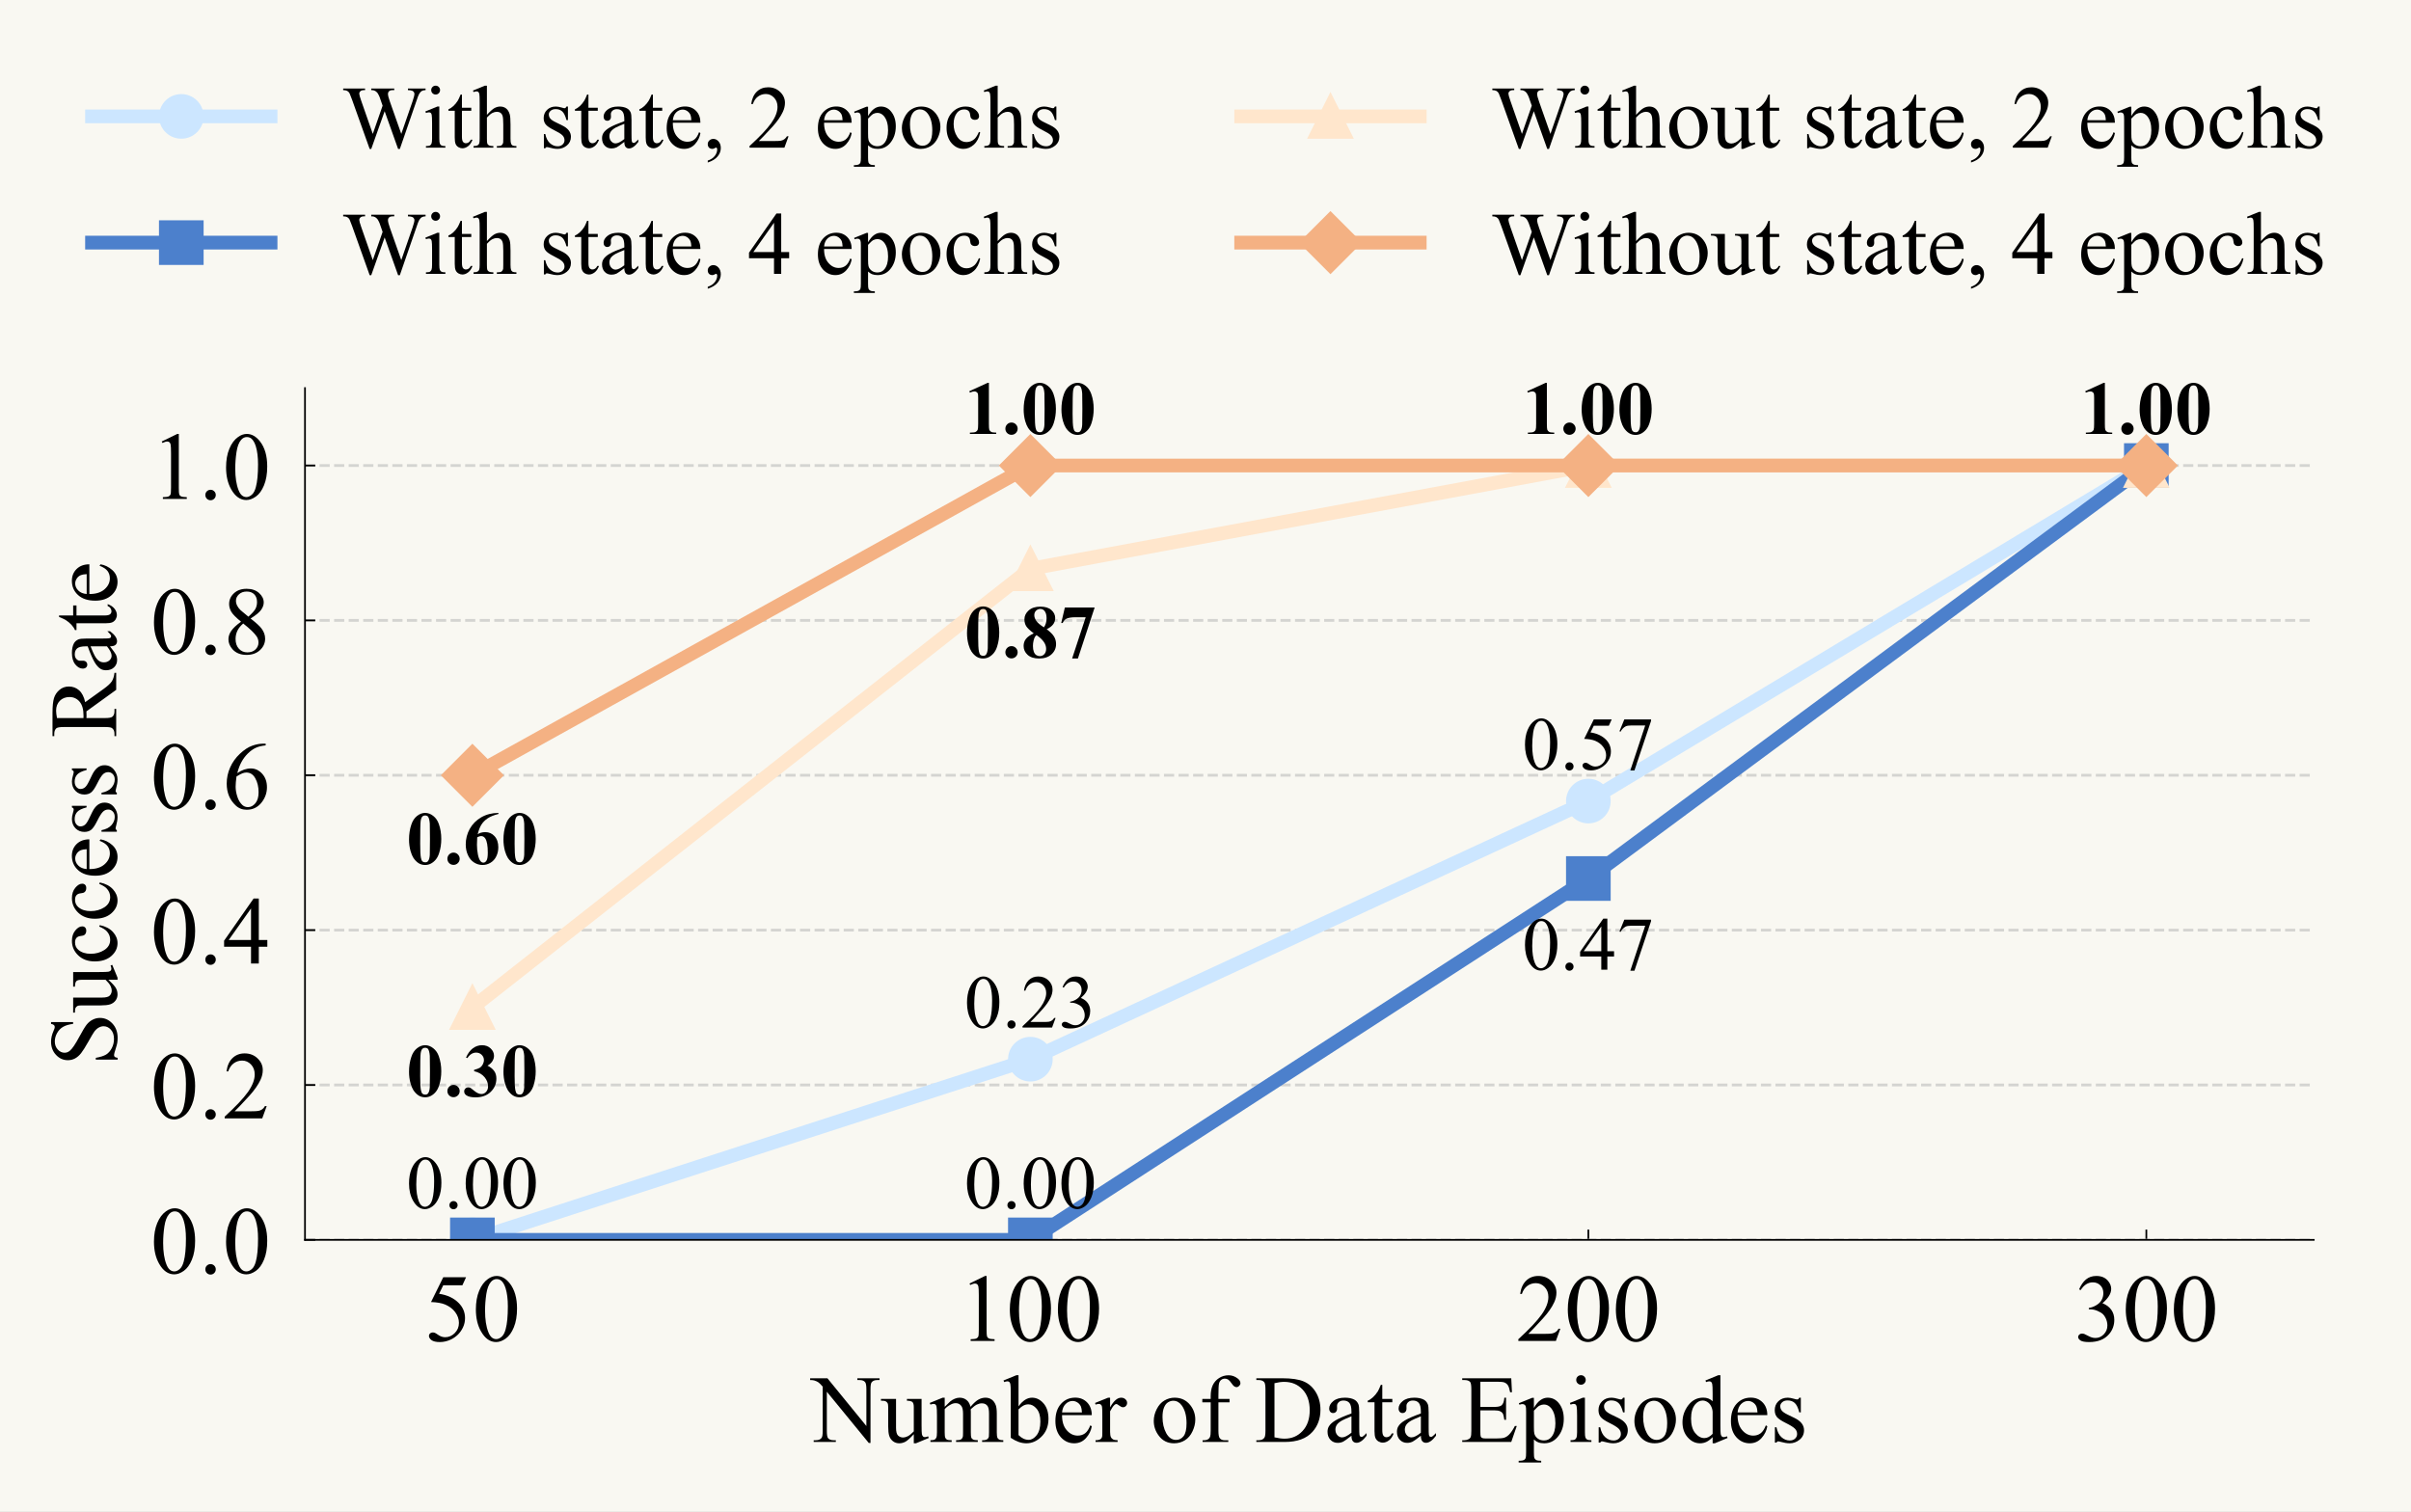 <?xml version="1.0" encoding="UTF-8"?>
<svg xmlns="http://www.w3.org/2000/svg" xmlns:xlink="http://www.w3.org/1999/xlink" width="702.134pt" height="440.36pt" viewBox="0 0 702.134 440.36">
<rect x="0" y="0" width="702.134" height="440.36" fill="#333333" stroke="none"/>
<defs>
<g>
<g id="glyph-0-0">
<path d="M 12.156 -18.547 L 11.094 -16.219 L 5.516 -16.219 L 4.297 -13.734 C 6.711 -13.367 8.625 -12.469 10.031 -11.031 C 11.25 -9.789 11.859 -8.332 11.859 -6.656 C 11.859 -5.688 11.66 -4.785 11.266 -3.953 C 10.867 -3.117 10.367 -2.41 9.766 -1.828 C 9.16 -1.242 8.488 -0.773 7.75 -0.422 C 6.707 0.074 5.633 0.328 4.531 0.328 C 3.414 0.328 2.602 0.137 2.094 -0.234 C 1.594 -0.617 1.344 -1.035 1.344 -1.484 C 1.344 -1.742 1.445 -1.973 1.656 -2.172 C 1.863 -2.367 2.129 -2.469 2.453 -2.469 C 2.68 -2.469 2.883 -2.43 3.062 -2.359 C 3.25 -2.285 3.555 -2.098 3.984 -1.797 C 4.66 -1.316 5.352 -1.078 6.062 -1.078 C 7.125 -1.078 8.055 -1.477 8.859 -2.281 C 9.672 -3.094 10.078 -4.078 10.078 -5.234 C 10.078 -6.359 9.719 -7.406 9 -8.375 C 8.281 -9.344 7.285 -10.094 6.016 -10.625 C 5.023 -11.031 3.672 -11.266 1.953 -11.328 L 5.516 -18.547 Z M 12.156 -18.547 "/>
</g>
<g id="glyph-0-1">
<path d="M 1.016 -9.156 C 1.016 -11.27 1.332 -13.086 1.969 -14.609 C 2.602 -16.141 3.453 -17.281 4.516 -18.031 C 5.336 -18.625 6.188 -18.922 7.062 -18.922 C 8.477 -18.922 9.754 -18.195 10.891 -16.75 C 12.297 -14.957 13 -12.523 13 -9.453 C 13 -7.297 12.688 -5.461 12.062 -3.953 C 11.445 -2.453 10.66 -1.363 9.703 -0.688 C 8.742 -0.008 7.816 0.328 6.922 0.328 C 5.148 0.328 3.676 -0.711 2.5 -2.797 C 1.508 -4.555 1.016 -6.676 1.016 -9.156 Z M 3.688 -8.812 C 3.688 -6.258 4.004 -4.18 4.641 -2.578 C 5.16 -1.211 5.93 -0.531 6.953 -0.531 C 7.453 -0.531 7.961 -0.75 8.484 -1.188 C 9.016 -1.633 9.414 -2.379 9.688 -3.422 C 10.113 -4.984 10.328 -7.191 10.328 -10.047 C 10.328 -12.16 10.109 -13.926 9.672 -15.344 C 9.336 -16.383 8.91 -17.125 8.391 -17.562 C 8.016 -17.863 7.566 -18.016 7.047 -18.016 C 6.422 -18.016 5.867 -17.738 5.391 -17.188 C 4.734 -16.426 4.285 -15.234 4.047 -13.609 C 3.805 -11.992 3.688 -10.395 3.688 -8.812 Z M 3.688 -8.812 "/>
</g>
<g id="glyph-0-2">
<path d="M 3.281 -16.719 L 7.797 -18.922 L 8.25 -18.922 L 8.25 -3.266 C 8.25 -2.223 8.289 -1.57 8.375 -1.312 C 8.457 -1.062 8.633 -0.867 8.906 -0.734 C 9.188 -0.598 9.742 -0.52 10.578 -0.5 L 10.578 0 L 3.609 0 L 3.609 -0.5 C 4.484 -0.52 5.047 -0.598 5.297 -0.734 C 5.555 -0.867 5.734 -1.047 5.828 -1.266 C 5.93 -1.484 5.984 -2.148 5.984 -3.266 L 5.984 -13.281 C 5.984 -14.625 5.941 -15.488 5.859 -15.875 C 5.785 -16.164 5.664 -16.379 5.5 -16.516 C 5.332 -16.648 5.129 -16.719 4.891 -16.719 C 4.555 -16.719 4.086 -16.578 3.484 -16.297 Z M 3.281 -16.719 "/>
</g>
<g id="glyph-0-3">
<path d="M 12.844 -3.562 L 11.547 0 L 0.609 0 L 0.609 -0.5 C 3.816 -3.438 6.078 -5.832 7.391 -7.688 C 8.703 -9.551 9.359 -11.254 9.359 -12.797 C 9.359 -13.973 9 -14.938 8.281 -15.688 C 7.562 -16.445 6.703 -16.828 5.703 -16.828 C 4.785 -16.828 3.961 -16.562 3.234 -16.031 C 2.516 -15.5 1.984 -14.719 1.641 -13.688 L 1.141 -13.688 C 1.367 -15.375 1.953 -16.664 2.891 -17.562 C 3.836 -18.469 5.016 -18.922 6.422 -18.922 C 7.93 -18.922 9.188 -18.438 10.188 -17.469 C 11.195 -16.508 11.703 -15.375 11.703 -14.062 C 11.703 -13.113 11.484 -12.172 11.047 -11.234 C 10.367 -9.766 9.273 -8.203 7.766 -6.547 C 5.492 -4.066 4.078 -2.57 3.516 -2.062 L 8.359 -2.062 C 9.336 -2.062 10.023 -2.098 10.422 -2.172 C 10.816 -2.242 11.176 -2.391 11.5 -2.609 C 11.82 -2.836 12.098 -3.156 12.328 -3.562 Z M 12.844 -3.562 "/>
</g>
<g id="glyph-0-4">
<path d="M 1.422 -15.016 C 1.953 -16.266 2.617 -17.227 3.422 -17.906 C 4.234 -18.582 5.238 -18.922 6.438 -18.922 C 7.926 -18.922 9.066 -18.438 9.859 -17.469 C 10.461 -16.75 10.766 -15.977 10.766 -15.156 C 10.766 -13.812 9.914 -12.422 8.219 -10.984 C 9.352 -10.535 10.211 -9.895 10.797 -9.062 C 11.379 -8.238 11.672 -7.266 11.672 -6.141 C 11.672 -4.535 11.16 -3.145 10.141 -1.969 C 8.816 -0.438 6.891 0.328 4.359 0.328 C 3.109 0.328 2.258 0.168 1.812 -0.141 C 1.363 -0.453 1.141 -0.785 1.141 -1.141 C 1.141 -1.398 1.242 -1.629 1.453 -1.828 C 1.672 -2.035 1.93 -2.141 2.234 -2.141 C 2.461 -2.141 2.691 -2.102 2.922 -2.031 C 3.078 -1.977 3.426 -1.805 3.969 -1.516 C 4.52 -1.234 4.898 -1.066 5.109 -1.016 C 5.453 -0.91 5.812 -0.859 6.188 -0.859 C 7.125 -0.859 7.938 -1.219 8.625 -1.938 C 9.312 -2.656 9.656 -3.508 9.656 -4.5 C 9.656 -5.219 9.492 -5.922 9.172 -6.609 C 8.93 -7.117 8.672 -7.504 8.391 -7.766 C 8.004 -8.129 7.469 -8.457 6.781 -8.75 C 6.094 -9.051 5.395 -9.203 4.688 -9.203 L 4.25 -9.203 L 4.25 -9.609 C 4.969 -9.703 5.688 -9.961 6.406 -10.391 C 7.133 -10.816 7.66 -11.332 7.984 -11.938 C 8.316 -12.539 8.484 -13.203 8.484 -13.922 C 8.484 -14.859 8.191 -15.613 7.609 -16.188 C 7.023 -16.77 6.297 -17.062 5.422 -17.062 C 4.004 -17.062 2.82 -16.305 1.875 -14.797 Z M 1.422 -15.016 "/>
</g>
<g id="glyph-0-5">
<path d="M -0.375 -18.547 L 4.656 -18.547 L 16 -4.641 L 16 -15.328 C 16 -16.461 15.867 -17.172 15.609 -17.453 C 15.273 -17.836 14.742 -18.031 14.016 -18.031 L 13.375 -18.031 L 13.375 -18.547 L 19.828 -18.547 L 19.828 -18.031 L 19.172 -18.031 C 18.391 -18.031 17.832 -17.797 17.5 -17.328 C 17.301 -17.035 17.203 -16.367 17.203 -15.328 L 17.203 0.297 L 16.703 0.297 L 4.484 -14.625 L 4.484 -3.219 C 4.484 -2.07 4.609 -1.359 4.859 -1.078 C 5.203 -0.691 5.734 -0.5 6.453 -0.5 L 7.109 -0.5 L 7.109 0 L 0.656 0 L 0.656 -0.5 L 1.297 -0.5 C 2.086 -0.5 2.648 -0.738 2.984 -1.219 C 3.18 -1.508 3.281 -2.176 3.281 -3.219 L 3.281 -16.109 C 2.738 -16.734 2.328 -17.145 2.047 -17.344 C 1.773 -17.551 1.367 -17.738 0.828 -17.906 C 0.566 -17.988 0.164 -18.031 -0.375 -18.031 Z M -0.375 -18.547 "/>
</g>
<g id="glyph-0-6">
<path d="M 11.859 -12.531 L 11.859 -4.938 C 11.859 -3.488 11.891 -2.602 11.953 -2.281 C 12.023 -1.957 12.133 -1.727 12.281 -1.594 C 12.438 -1.469 12.613 -1.406 12.812 -1.406 C 13.094 -1.406 13.41 -1.484 13.766 -1.641 L 13.953 -1.156 L 10.219 0.391 L 9.594 0.391 L 9.594 -2.266 C 8.52 -1.098 7.703 -0.363 7.141 -0.062 C 6.578 0.238 5.977 0.391 5.344 0.391 C 4.645 0.391 4.035 0.184 3.516 -0.219 C 3.004 -0.625 2.645 -1.145 2.438 -1.781 C 2.238 -2.426 2.141 -3.332 2.141 -4.5 L 2.141 -10.094 C 2.141 -10.688 2.078 -11.094 1.953 -11.312 C 1.828 -11.539 1.641 -11.719 1.391 -11.844 C 1.141 -11.969 0.688 -12.023 0.031 -12.016 L 0.031 -12.531 L 4.422 -12.531 L 4.422 -4.141 C 4.422 -2.973 4.625 -2.207 5.031 -1.844 C 5.438 -1.477 5.926 -1.297 6.5 -1.297 C 6.883 -1.297 7.328 -1.414 7.828 -1.656 C 8.328 -1.906 8.914 -2.379 9.594 -3.078 L 9.594 -10.172 C 9.594 -10.879 9.461 -11.359 9.203 -11.609 C 8.941 -11.859 8.406 -11.992 7.594 -12.016 L 7.594 -12.531 Z M 11.859 -12.531 "/>
</g>
<g id="glyph-0-7">
<path d="M 4.594 -10.234 C 5.508 -11.141 6.047 -11.66 6.203 -11.797 C 6.617 -12.141 7.062 -12.406 7.531 -12.594 C 8.008 -12.789 8.477 -12.891 8.938 -12.891 C 9.727 -12.891 10.406 -12.66 10.969 -12.203 C 11.531 -11.754 11.906 -11.098 12.094 -10.234 C 13.039 -11.328 13.836 -12.039 14.484 -12.375 C 15.129 -12.719 15.789 -12.891 16.469 -12.891 C 17.133 -12.891 17.723 -12.719 18.234 -12.375 C 18.754 -12.039 19.164 -11.484 19.469 -10.703 C 19.664 -10.172 19.766 -9.344 19.766 -8.219 L 19.766 -2.828 C 19.766 -2.047 19.828 -1.508 19.953 -1.219 C 20.035 -1.02 20.203 -0.848 20.453 -0.703 C 20.703 -0.566 21.102 -0.5 21.656 -0.5 L 21.656 0 L 15.484 0 L 15.484 -0.5 L 15.734 -0.5 C 16.273 -0.5 16.695 -0.602 17 -0.812 C 17.207 -0.957 17.359 -1.188 17.453 -1.5 C 17.484 -1.656 17.5 -2.098 17.5 -2.828 L 17.5 -8.219 C 17.5 -9.238 17.375 -9.957 17.125 -10.375 C 16.77 -10.957 16.203 -11.25 15.422 -11.25 C 14.941 -11.25 14.457 -11.129 13.969 -10.891 C 13.477 -10.648 12.891 -10.203 12.203 -9.547 L 12.172 -9.391 L 12.203 -8.812 L 12.203 -2.828 C 12.203 -1.973 12.25 -1.441 12.344 -1.234 C 12.438 -1.023 12.613 -0.848 12.875 -0.703 C 13.145 -0.566 13.598 -0.5 14.234 -0.5 L 14.234 0 L 7.906 0 L 7.906 -0.5 C 8.594 -0.5 9.066 -0.578 9.328 -0.734 C 9.586 -0.898 9.77 -1.148 9.875 -1.484 C 9.914 -1.629 9.938 -2.078 9.938 -2.828 L 9.938 -8.219 C 9.938 -9.238 9.785 -9.973 9.484 -10.422 C 9.086 -11.004 8.531 -11.297 7.812 -11.297 C 7.312 -11.297 6.82 -11.16 6.344 -10.891 C 5.582 -10.492 5 -10.047 4.594 -9.547 L 4.594 -2.828 C 4.594 -2.004 4.648 -1.469 4.766 -1.219 C 4.879 -0.977 5.047 -0.797 5.266 -0.672 C 5.492 -0.555 5.945 -0.5 6.625 -0.5 L 6.625 0 L 0.438 0 L 0.438 -0.5 C 1.008 -0.5 1.41 -0.555 1.641 -0.672 C 1.867 -0.797 2.039 -0.992 2.156 -1.266 C 2.281 -1.535 2.344 -2.055 2.344 -2.828 L 2.344 -7.609 C 2.344 -8.992 2.301 -9.883 2.219 -10.281 C 2.156 -10.582 2.051 -10.789 1.906 -10.906 C 1.77 -11.02 1.586 -11.078 1.359 -11.078 C 1.098 -11.078 0.789 -11.008 0.438 -10.875 L 0.234 -11.359 L 4 -12.891 L 4.594 -12.891 Z M 4.594 -10.234 "/>
</g>
<g id="glyph-0-8">
<path d="M 4.312 -10.359 C 5.52 -12.047 6.828 -12.891 8.234 -12.891 C 9.516 -12.891 10.633 -12.336 11.594 -11.234 C 12.551 -10.141 13.031 -8.641 13.031 -6.734 C 13.031 -4.516 12.289 -2.727 10.812 -1.375 C 9.551 -0.195 8.141 0.391 6.578 0.391 C 5.848 0.391 5.109 0.258 4.359 0 C 3.609 -0.27 2.836 -0.672 2.047 -1.203 L 2.047 -14.172 C 2.047 -15.598 2.008 -16.473 1.938 -16.797 C 1.875 -17.129 1.77 -17.352 1.625 -17.469 C 1.477 -17.594 1.297 -17.656 1.078 -17.656 C 0.828 -17.656 0.508 -17.582 0.125 -17.438 L -0.062 -17.906 L 3.688 -19.438 L 4.312 -19.438 Z M 4.312 -9.484 L 4.312 -2 C 4.77 -1.539 5.25 -1.191 5.75 -0.953 C 6.25 -0.723 6.758 -0.609 7.281 -0.609 C 8.102 -0.609 8.875 -1.062 9.594 -1.969 C 10.312 -2.883 10.672 -4.219 10.672 -5.969 C 10.672 -7.57 10.312 -8.801 9.594 -9.656 C 8.875 -10.52 8.062 -10.953 7.156 -10.953 C 6.664 -10.953 6.18 -10.828 5.703 -10.578 C 5.336 -10.398 4.875 -10.035 4.312 -9.484 Z M 4.312 -9.484 "/>
</g>
<g id="glyph-0-9">
<path d="M 2.984 -7.812 C 2.973 -5.945 3.422 -4.488 4.328 -3.438 C 5.242 -2.375 6.316 -1.844 7.547 -1.844 C 8.367 -1.844 9.082 -2.066 9.688 -2.516 C 10.289 -2.973 10.801 -3.75 11.219 -4.844 L 11.641 -4.562 C 11.441 -3.312 10.883 -2.172 9.969 -1.141 C 9.051 -0.117 7.898 0.391 6.516 0.391 C 5.004 0.391 3.711 -0.191 2.641 -1.359 C 1.578 -2.535 1.047 -4.113 1.047 -6.094 C 1.047 -8.238 1.594 -9.91 2.688 -11.109 C 3.781 -12.305 5.16 -12.906 6.828 -12.906 C 8.223 -12.906 9.375 -12.441 10.281 -11.516 C 11.188 -10.586 11.641 -9.352 11.641 -7.812 Z M 2.984 -8.594 L 8.781 -8.594 C 8.727 -9.395 8.629 -9.961 8.484 -10.297 C 8.266 -10.805 7.926 -11.207 7.469 -11.5 C 7.02 -11.789 6.551 -11.938 6.062 -11.938 C 5.301 -11.938 4.617 -11.641 4.016 -11.047 C 3.422 -10.461 3.078 -9.645 2.984 -8.594 Z M 2.984 -8.594 "/>
</g>
<g id="glyph-0-10">
<path d="M 4.547 -12.891 L 4.547 -10.078 C 5.586 -11.953 6.66 -12.891 7.766 -12.891 C 8.266 -12.891 8.676 -12.738 9 -12.438 C 9.332 -12.133 9.5 -11.781 9.5 -11.375 C 9.5 -11.02 9.379 -10.719 9.141 -10.469 C 8.91 -10.227 8.629 -10.109 8.297 -10.109 C 7.984 -10.109 7.625 -10.266 7.219 -10.578 C 6.82 -10.891 6.531 -11.047 6.344 -11.047 C 6.176 -11.047 6 -10.957 5.812 -10.781 C 5.406 -10.406 4.984 -9.785 4.547 -8.922 L 4.547 -2.922 C 4.547 -2.234 4.629 -1.711 4.797 -1.359 C 4.922 -1.109 5.129 -0.898 5.422 -0.734 C 5.723 -0.578 6.16 -0.5 6.734 -0.5 L 6.734 0 L 0.312 0 L 0.312 -0.5 C 0.945 -0.5 1.422 -0.598 1.734 -0.797 C 1.961 -0.941 2.125 -1.172 2.219 -1.484 C 2.258 -1.641 2.281 -2.082 2.281 -2.812 L 2.281 -7.672 C 2.281 -9.129 2.25 -9.992 2.188 -10.266 C 2.133 -10.547 2.023 -10.75 1.859 -10.875 C 1.703 -11.008 1.504 -11.078 1.266 -11.078 C 0.984 -11.078 0.664 -11.008 0.312 -10.875 L 0.172 -11.359 L 3.969 -12.891 Z M 4.547 -12.891 "/>
</g>
<g id="glyph-0-11">
</g>
<g id="glyph-0-12">
<path d="M 7 -12.891 C 8.895 -12.891 10.414 -12.172 11.562 -10.734 C 12.539 -9.504 13.031 -8.094 13.031 -6.5 C 13.031 -5.375 12.758 -4.238 12.219 -3.094 C 11.688 -1.945 10.945 -1.078 10 -0.484 C 9.062 0.098 8.008 0.391 6.844 0.391 C 4.957 0.391 3.461 -0.363 2.359 -1.875 C 1.41 -3.145 0.938 -4.566 0.938 -6.141 C 0.938 -7.285 1.223 -8.426 1.797 -9.562 C 2.367 -10.695 3.117 -11.535 4.047 -12.078 C 4.973 -12.617 5.957 -12.891 7 -12.891 Z M 6.578 -12 C 6.098 -12 5.613 -11.852 5.125 -11.562 C 4.633 -11.281 4.238 -10.781 3.938 -10.062 C 3.633 -9.344 3.484 -8.414 3.484 -7.281 C 3.484 -5.457 3.844 -3.883 4.562 -2.562 C 5.289 -1.25 6.25 -0.594 7.438 -0.594 C 8.32 -0.594 9.051 -0.957 9.625 -1.688 C 10.195 -2.414 10.484 -3.664 10.484 -5.438 C 10.484 -7.664 10.004 -9.414 9.047 -10.688 C 8.398 -11.562 7.578 -12 6.578 -12 Z M 6.578 -12 "/>
</g>
<g id="glyph-0-13">
<path d="M 5.766 -11.547 L 5.766 -3.312 C 5.766 -2.145 5.895 -1.406 6.156 -1.094 C 6.488 -0.695 6.938 -0.5 7.5 -0.5 L 8.641 -0.5 L 8.641 0 L 1.156 0 L 1.156 -0.5 L 1.719 -0.5 C 2.082 -0.5 2.414 -0.586 2.719 -0.766 C 3.02 -0.953 3.227 -1.195 3.344 -1.5 C 3.457 -1.812 3.516 -2.414 3.516 -3.312 L 3.516 -11.547 L 1.078 -11.547 L 1.078 -12.531 L 3.516 -12.531 L 3.516 -13.344 C 3.516 -14.594 3.711 -15.648 4.109 -16.516 C 4.516 -17.379 5.129 -18.078 5.953 -18.609 C 6.773 -19.148 7.703 -19.422 8.734 -19.422 C 9.691 -19.422 10.57 -19.109 11.375 -18.484 C 11.906 -18.078 12.172 -17.617 12.172 -17.109 C 12.172 -16.828 12.051 -16.566 11.812 -16.328 C 11.57 -16.086 11.316 -15.969 11.047 -15.969 C 10.836 -15.969 10.613 -16.039 10.375 -16.188 C 10.145 -16.344 9.863 -16.664 9.531 -17.156 C 9.195 -17.656 8.883 -17.992 8.594 -18.172 C 8.312 -18.348 8 -18.438 7.656 -18.438 C 7.238 -18.438 6.883 -18.32 6.594 -18.094 C 6.301 -17.875 6.086 -17.531 5.953 -17.062 C 5.828 -16.594 5.766 -15.379 5.766 -13.422 L 5.766 -12.531 L 9 -12.531 L 9 -11.547 Z M 5.766 -11.547 "/>
</g>
<g id="glyph-0-14">
<path d="M 0.484 0 L 0.484 -0.5 L 1.172 -0.5 C 1.961 -0.5 2.52 -0.754 2.844 -1.266 C 3.039 -1.555 3.141 -2.227 3.141 -3.281 L 3.141 -15.266 C 3.141 -16.422 3.016 -17.145 2.766 -17.438 C 2.41 -17.832 1.879 -18.031 1.172 -18.031 L 0.484 -18.031 L 0.484 -18.547 L 8.031 -18.547 C 10.801 -18.547 12.906 -18.227 14.344 -17.594 C 15.789 -16.969 16.953 -15.922 17.828 -14.453 C 18.711 -12.984 19.156 -11.285 19.156 -9.359 C 19.156 -6.785 18.367 -4.633 16.797 -2.906 C 15.047 -0.969 12.367 0 8.766 0 Z M 5.766 -1.344 C 6.922 -1.082 7.895 -0.953 8.688 -0.953 C 10.801 -0.953 12.551 -1.695 13.938 -3.188 C 15.332 -4.676 16.031 -6.691 16.031 -9.234 C 16.031 -11.797 15.332 -13.812 13.938 -15.281 C 12.551 -16.758 10.766 -17.5 8.578 -17.5 C 7.754 -17.5 6.816 -17.367 5.766 -17.109 Z M 5.766 -1.344 "/>
</g>
<g id="glyph-0-15">
<path d="M 7.969 -1.812 C 6.688 -0.812 5.879 -0.234 5.547 -0.078 C 5.055 0.148 4.535 0.266 3.984 0.266 C 3.117 0.266 2.406 -0.031 1.844 -0.625 C 1.281 -1.219 1 -2 1 -2.969 C 1 -3.582 1.133 -4.109 1.406 -4.547 C 1.781 -5.172 2.43 -5.754 3.359 -6.297 C 4.285 -6.848 5.82 -7.516 7.969 -8.297 L 7.969 -8.797 C 7.969 -10.047 7.77 -10.898 7.375 -11.359 C 6.977 -11.828 6.398 -12.062 5.641 -12.062 C 5.066 -12.062 4.613 -11.906 4.281 -11.594 C 3.938 -11.281 3.766 -10.926 3.766 -10.531 L 3.781 -9.734 C 3.781 -9.316 3.672 -8.992 3.453 -8.766 C 3.242 -8.535 2.969 -8.422 2.625 -8.422 C 2.289 -8.422 2.016 -8.539 1.797 -8.781 C 1.586 -9.02 1.484 -9.344 1.484 -9.75 C 1.484 -10.531 1.883 -11.25 2.688 -11.906 C 3.488 -12.562 4.613 -12.891 6.062 -12.891 C 7.164 -12.891 8.078 -12.703 8.797 -12.328 C 9.328 -12.047 9.723 -11.602 9.984 -11 C 10.148 -10.613 10.234 -9.812 10.234 -8.594 L 10.234 -4.344 C 10.234 -3.156 10.254 -2.426 10.297 -2.156 C 10.336 -1.883 10.41 -1.703 10.516 -1.609 C 10.617 -1.523 10.742 -1.484 10.891 -1.484 C 11.035 -1.484 11.16 -1.516 11.266 -1.578 C 11.453 -1.691 11.82 -2.023 12.375 -2.578 L 12.375 -1.812 C 11.352 -0.438 10.379 0.25 9.453 0.25 C 9.004 0.25 8.645 0.09 8.375 -0.219 C 8.113 -0.531 7.977 -1.062 7.969 -1.812 Z M 7.969 -2.688 L 7.969 -7.469 C 6.594 -6.914 5.707 -6.523 5.312 -6.297 C 4.582 -5.898 4.062 -5.484 3.75 -5.047 C 3.445 -4.609 3.297 -4.129 3.297 -3.609 C 3.297 -2.953 3.488 -2.406 3.875 -1.969 C 4.27 -1.539 4.723 -1.328 5.234 -1.328 C 5.93 -1.328 6.844 -1.781 7.969 -2.688 Z M 7.969 -2.688 "/>
</g>
<g id="glyph-0-16">
<path d="M 4.516 -16.641 L 4.516 -12.531 L 7.438 -12.531 L 7.438 -11.562 L 4.516 -11.562 L 4.516 -3.453 C 4.516 -2.641 4.629 -2.086 4.859 -1.797 C 5.086 -1.516 5.383 -1.375 5.75 -1.375 C 6.051 -1.375 6.344 -1.469 6.625 -1.656 C 6.914 -1.844 7.133 -2.117 7.281 -2.484 L 7.828 -2.484 C 7.504 -1.598 7.051 -0.926 6.469 -0.469 C 5.883 -0.02 5.281 0.203 4.656 0.203 C 4.238 0.203 3.828 0.086 3.422 -0.141 C 3.023 -0.379 2.727 -0.711 2.531 -1.141 C 2.344 -1.578 2.25 -2.242 2.25 -3.141 L 2.25 -11.562 L 0.281 -11.562 L 0.281 -12.016 C 0.781 -12.211 1.289 -12.551 1.812 -13.031 C 2.332 -13.508 2.801 -14.078 3.219 -14.734 C 3.426 -15.086 3.719 -15.723 4.094 -16.641 Z M 4.516 -16.641 "/>
</g>
<g id="glyph-0-17">
<path d="M 5.859 -17.531 L 5.859 -10.203 L 9.922 -10.203 C 10.984 -10.203 11.691 -10.359 12.047 -10.672 C 12.516 -11.098 12.781 -11.836 12.844 -12.891 L 13.344 -12.891 L 13.344 -6.438 L 12.844 -6.438 C 12.707 -7.344 12.578 -7.922 12.453 -8.172 C 12.285 -8.492 12.016 -8.742 11.641 -8.922 C 11.273 -9.109 10.703 -9.203 9.922 -9.203 L 5.859 -9.203 L 5.859 -3.094 C 5.859 -2.27 5.895 -1.77 5.969 -1.594 C 6.039 -1.414 6.164 -1.273 6.344 -1.172 C 6.531 -1.066 6.879 -1.016 7.391 -1.016 L 10.531 -1.016 C 11.57 -1.016 12.328 -1.086 12.797 -1.234 C 13.273 -1.379 13.734 -1.664 14.172 -2.094 C 14.742 -2.656 15.328 -3.508 15.922 -4.656 L 16.469 -4.656 L 14.859 0 L 0.578 0 L 0.578 -0.5 L 1.234 -0.5 C 1.672 -0.5 2.082 -0.609 2.469 -0.828 C 2.758 -0.973 2.957 -1.191 3.062 -1.484 C 3.176 -1.773 3.234 -2.367 3.234 -3.266 L 3.234 -15.312 C 3.234 -16.488 3.113 -17.211 2.875 -17.484 C 2.539 -17.848 1.992 -18.031 1.234 -18.031 L 0.578 -18.031 L 0.578 -18.547 L 14.859 -18.547 L 15.062 -14.484 L 14.531 -14.484 C 14.344 -15.453 14.129 -16.117 13.891 -16.484 C 13.66 -16.848 13.316 -17.129 12.859 -17.328 C 12.492 -17.461 11.852 -17.531 10.938 -17.531 Z M 5.859 -17.531 "/>
</g>
<g id="glyph-0-18">
<path d="M -0.031 -11.281 L 3.828 -12.844 L 4.344 -12.844 L 4.344 -9.906 C 4.988 -11.008 5.641 -11.781 6.297 -12.219 C 6.953 -12.664 7.641 -12.891 8.359 -12.891 C 9.609 -12.891 10.656 -12.398 11.5 -11.422 C 12.531 -10.211 13.047 -8.645 13.047 -6.719 C 13.047 -4.551 12.426 -2.766 11.188 -1.359 C 10.164 -0.191 8.879 0.391 7.328 0.391 C 6.648 0.391 6.066 0.289 5.578 0.094 C 5.211 -0.039 4.801 -0.312 4.344 -0.719 L 4.344 3.094 C 4.344 3.945 4.395 4.488 4.5 4.719 C 4.602 4.957 4.785 5.145 5.047 5.281 C 5.305 5.414 5.781 5.484 6.469 5.484 L 6.469 5.984 L -0.094 5.984 L -0.094 5.484 L 0.25 5.484 C 0.75 5.492 1.176 5.398 1.531 5.203 C 1.707 5.098 1.844 4.93 1.938 4.703 C 2.031 4.484 2.078 3.922 2.078 3.016 L 2.078 -8.828 C 2.078 -9.641 2.039 -10.156 1.969 -10.375 C 1.895 -10.594 1.773 -10.754 1.609 -10.859 C 1.453 -10.973 1.238 -11.031 0.969 -11.031 C 0.75 -11.031 0.473 -10.969 0.141 -10.844 Z M 4.344 -9.109 L 4.344 -4.438 C 4.344 -3.414 4.383 -2.75 4.469 -2.438 C 4.594 -1.906 4.906 -1.438 5.406 -1.031 C 5.906 -0.633 6.531 -0.438 7.281 -0.438 C 8.195 -0.438 8.938 -0.789 9.5 -1.5 C 10.238 -2.438 10.609 -3.742 10.609 -5.422 C 10.609 -7.336 10.191 -8.812 9.359 -9.844 C 8.773 -10.551 8.082 -10.906 7.281 -10.906 C 6.844 -10.906 6.406 -10.797 5.969 -10.578 C 5.645 -10.422 5.102 -9.93 4.344 -9.109 Z M 4.344 -9.109 "/>
</g>
<g id="glyph-0-19">
<path d="M 4.062 -19.438 C 4.445 -19.438 4.77 -19.301 5.031 -19.031 C 5.301 -18.77 5.438 -18.445 5.438 -18.062 C 5.438 -17.676 5.301 -17.348 5.031 -17.078 C 4.77 -16.805 4.445 -16.672 4.062 -16.672 C 3.676 -16.672 3.348 -16.805 3.078 -17.078 C 2.805 -17.348 2.672 -17.676 2.672 -18.062 C 2.672 -18.445 2.801 -18.77 3.062 -19.031 C 3.332 -19.301 3.664 -19.438 4.062 -19.438 Z M 5.203 -12.891 L 5.203 -2.828 C 5.203 -2.047 5.254 -1.523 5.359 -1.266 C 5.473 -1.004 5.641 -0.812 5.859 -0.688 C 6.086 -0.562 6.5 -0.5 7.094 -0.5 L 7.094 0 L 1.016 0 L 1.016 -0.5 C 1.617 -0.5 2.023 -0.555 2.234 -0.672 C 2.453 -0.785 2.617 -0.977 2.734 -1.25 C 2.859 -1.531 2.922 -2.055 2.922 -2.828 L 2.922 -7.656 C 2.922 -9.008 2.879 -9.891 2.797 -10.297 C 2.734 -10.586 2.633 -10.789 2.5 -10.906 C 2.363 -11.02 2.176 -11.078 1.938 -11.078 C 1.688 -11.078 1.379 -11.008 1.016 -10.875 L 0.828 -11.359 L 4.594 -12.891 Z M 5.203 -12.891 "/>
</g>
<g id="glyph-0-20">
<path d="M 8.969 -12.891 L 8.969 -8.625 L 8.516 -8.625 C 8.172 -9.969 7.727 -10.879 7.188 -11.359 C 6.645 -11.848 5.953 -12.094 5.109 -12.094 C 4.473 -12.094 3.957 -11.922 3.562 -11.578 C 3.176 -11.242 2.984 -10.867 2.984 -10.453 C 2.984 -9.941 3.129 -9.504 3.422 -9.141 C 3.703 -8.773 4.273 -8.379 5.141 -7.953 L 7.141 -6.984 C 8.984 -6.086 9.906 -4.898 9.906 -3.422 C 9.906 -2.273 9.473 -1.352 8.609 -0.656 C 7.754 0.039 6.797 0.391 5.734 0.391 C 4.961 0.391 4.086 0.246 3.109 -0.031 C 2.805 -0.125 2.555 -0.172 2.359 -0.172 C 2.148 -0.172 1.988 -0.051 1.875 0.188 L 1.422 0.188 L 1.422 -4.281 L 1.875 -4.281 C 2.125 -3 2.609 -2.035 3.328 -1.391 C 4.055 -0.742 4.863 -0.422 5.75 -0.422 C 6.383 -0.422 6.898 -0.602 7.297 -0.969 C 7.691 -1.344 7.891 -1.789 7.891 -2.312 C 7.891 -2.938 7.664 -3.461 7.219 -3.891 C 6.781 -4.328 5.898 -4.875 4.578 -5.531 C 3.254 -6.188 2.391 -6.773 1.984 -7.297 C 1.578 -7.816 1.375 -8.473 1.375 -9.266 C 1.375 -10.297 1.723 -11.156 2.422 -11.844 C 3.129 -12.539 4.047 -12.891 5.172 -12.891 C 5.66 -12.891 6.254 -12.785 6.953 -12.578 C 7.422 -12.441 7.734 -12.375 7.891 -12.375 C 8.035 -12.375 8.148 -12.406 8.234 -12.469 C 8.316 -12.531 8.41 -12.672 8.516 -12.891 Z M 8.969 -12.891 "/>
</g>
<g id="glyph-0-21">
<path d="M 9.719 -1.406 C 9.113 -0.77 8.52 -0.312 7.938 -0.031 C 7.352 0.246 6.723 0.391 6.047 0.391 C 4.68 0.391 3.488 -0.18 2.469 -1.328 C 1.445 -2.473 0.938 -3.945 0.938 -5.75 C 0.938 -7.539 1.5 -9.18 2.625 -10.672 C 3.758 -12.16 5.211 -12.906 6.984 -12.906 C 8.086 -12.906 9 -12.555 9.719 -11.859 L 9.719 -14.172 C 9.719 -15.598 9.68 -16.473 9.609 -16.797 C 9.547 -17.129 9.441 -17.352 9.297 -17.469 C 9.148 -17.594 8.969 -17.656 8.75 -17.656 C 8.508 -17.656 8.195 -17.582 7.812 -17.438 L 7.625 -17.906 L 11.359 -19.438 L 11.984 -19.438 L 11.984 -4.969 C 11.984 -3.5 12.016 -2.602 12.078 -2.281 C 12.148 -1.957 12.258 -1.727 12.406 -1.594 C 12.562 -1.469 12.738 -1.406 12.938 -1.406 C 13.176 -1.406 13.504 -1.484 13.922 -1.641 L 14.062 -1.156 L 10.344 0.391 L 9.719 0.391 Z M 9.719 -2.359 L 9.719 -8.812 C 9.664 -9.438 9.5 -10.004 9.219 -10.516 C 8.945 -11.023 8.586 -11.41 8.141 -11.672 C 7.691 -11.93 7.254 -12.062 6.828 -12.062 C 6.023 -12.062 5.305 -11.703 4.672 -10.984 C 3.848 -10.035 3.438 -8.648 3.438 -6.828 C 3.438 -4.984 3.836 -3.57 4.641 -2.594 C 5.441 -1.613 6.332 -1.125 7.312 -1.125 C 8.145 -1.125 8.945 -1.535 9.719 -2.359 Z M 9.719 -2.359 "/>
</g>
<g id="glyph-0-22">
<path d="M 3.5 -2.656 C 3.926 -2.656 4.285 -2.504 4.578 -2.203 C 4.867 -1.91 5.016 -1.555 5.016 -1.141 C 5.016 -0.711 4.863 -0.348 4.562 -0.047 C 4.27 0.242 3.914 0.391 3.5 0.391 C 3.082 0.391 2.723 0.242 2.422 -0.047 C 2.129 -0.348 1.984 -0.711 1.984 -1.141 C 1.984 -1.566 2.129 -1.926 2.422 -2.219 C 2.723 -2.508 3.082 -2.656 3.5 -2.656 Z M 3.5 -2.656 "/>
</g>
<g id="glyph-0-23">
<path d="M 13.031 -6.844 L 13.031 -4.891 L 10.547 -4.891 L 10.547 0 L 8.281 0 L 8.281 -4.891 L 0.438 -4.891 L 0.438 -6.641 L 9.031 -18.922 L 10.547 -18.922 L 10.547 -6.844 Z M 8.281 -6.844 L 8.281 -16.031 L 1.781 -6.844 Z M 8.281 -6.844 "/>
</g>
<g id="glyph-0-24">
<path d="M 12.547 -18.922 L 12.547 -18.422 C 11.348 -18.297 10.367 -18.051 9.609 -17.688 C 8.848 -17.332 8.094 -16.785 7.344 -16.047 C 6.602 -15.305 5.988 -14.484 5.5 -13.578 C 5.008 -12.672 4.602 -11.594 4.281 -10.344 C 5.594 -11.25 6.91 -11.703 8.234 -11.703 C 9.492 -11.703 10.586 -11.191 11.516 -10.172 C 12.453 -9.148 12.922 -7.836 12.922 -6.234 C 12.922 -4.68 12.453 -3.27 11.516 -2 C 10.379 -0.445 8.883 0.328 7.031 0.328 C 5.758 0.328 4.68 -0.094 3.797 -0.938 C 2.066 -2.562 1.203 -4.676 1.203 -7.281 C 1.203 -8.938 1.535 -10.508 2.203 -12 C 2.867 -13.5 3.816 -14.828 5.047 -15.984 C 6.285 -17.141 7.469 -17.914 8.594 -18.312 C 9.727 -18.719 10.785 -18.922 11.766 -18.922 Z M 4.047 -9.359 C 3.879 -8.117 3.797 -7.125 3.797 -6.375 C 3.797 -5.5 3.957 -4.547 4.281 -3.516 C 4.602 -2.492 5.086 -1.68 5.734 -1.078 C 6.191 -0.648 6.754 -0.438 7.422 -0.438 C 8.211 -0.438 8.922 -0.812 9.547 -1.562 C 10.172 -2.312 10.484 -3.379 10.484 -4.766 C 10.484 -6.316 10.172 -7.66 9.547 -8.797 C 8.93 -9.941 8.055 -10.516 6.922 -10.516 C 6.578 -10.516 6.203 -10.441 5.797 -10.297 C 5.398 -10.148 4.816 -9.836 4.047 -9.359 Z M 4.047 -9.359 "/>
</g>
<g id="glyph-0-25">
<path d="M 5.375 -9.344 C 3.906 -10.539 2.957 -11.504 2.531 -12.234 C 2.113 -12.961 1.906 -13.719 1.906 -14.5 C 1.906 -15.707 2.367 -16.742 3.297 -17.609 C 4.223 -18.484 5.457 -18.922 7 -18.922 C 8.5 -18.922 9.703 -18.516 10.609 -17.703 C 11.523 -16.891 11.984 -15.969 11.984 -14.938 C 11.984 -14.238 11.734 -13.531 11.234 -12.812 C 10.742 -12.094 9.719 -11.242 8.156 -10.266 C 9.758 -9.023 10.82 -8.051 11.344 -7.344 C 12.039 -6.414 12.391 -5.438 12.391 -4.406 C 12.391 -3.102 11.891 -1.988 10.891 -1.062 C 9.898 -0.133 8.598 0.328 6.984 0.328 C 5.223 0.328 3.852 -0.223 2.875 -1.328 C 2.094 -2.211 1.703 -3.176 1.703 -4.219 C 1.703 -5.039 1.973 -5.852 2.516 -6.656 C 3.066 -7.469 4.02 -8.363 5.375 -9.344 Z M 7.516 -10.797 C 8.609 -11.785 9.301 -12.562 9.594 -13.125 C 9.883 -13.695 10.031 -14.344 10.031 -15.062 C 10.031 -16.02 9.758 -16.77 9.219 -17.312 C 8.688 -17.852 7.957 -18.125 7.031 -18.125 C 6.102 -18.125 5.348 -17.852 4.766 -17.312 C 4.18 -16.781 3.891 -16.156 3.891 -15.438 C 3.891 -14.957 4.008 -14.477 4.25 -14 C 4.488 -13.531 4.832 -13.082 5.281 -12.656 Z M 6.016 -8.812 C 5.254 -8.176 4.691 -7.484 4.328 -6.734 C 3.961 -5.984 3.781 -5.172 3.781 -4.297 C 3.781 -3.117 4.102 -2.176 4.75 -1.469 C 5.395 -0.758 6.211 -0.406 7.203 -0.406 C 8.191 -0.406 8.977 -0.68 9.562 -1.234 C 10.156 -1.797 10.453 -2.473 10.453 -3.266 C 10.453 -3.922 10.281 -4.508 9.938 -5.031 C 9.289 -6 7.984 -7.258 6.016 -8.812 Z M 6.016 -8.812 "/>
</g>
<g id="glyph-1-0">
<path d="M -18.969 -12.844 L -12.547 -12.844 L -12.547 -12.328 C -13.773 -12.172 -14.754 -11.879 -15.484 -11.453 C -16.211 -11.023 -16.789 -10.422 -17.219 -9.641 C -17.656 -8.859 -17.875 -8.047 -17.875 -7.203 C -17.875 -6.254 -17.582 -5.469 -17 -4.844 C -16.426 -4.227 -15.77 -3.922 -15.031 -3.922 C -14.457 -3.922 -13.941 -4.117 -13.484 -4.516 C -12.797 -5.078 -11.883 -6.422 -10.75 -8.547 C -9.82 -10.273 -9.109 -11.457 -8.609 -12.094 C -8.109 -12.727 -7.52 -13.211 -6.844 -13.547 C -6.176 -13.891 -5.473 -14.062 -4.734 -14.062 C -3.328 -14.062 -2.113 -13.516 -1.094 -12.422 C -0.082 -11.336 0.422 -9.941 0.422 -8.234 C 0.422 -7.691 0.379 -7.188 0.297 -6.719 C 0.254 -6.438 0.09 -5.848 -0.188 -4.953 C -0.477 -4.066 -0.625 -3.504 -0.625 -3.266 C -0.625 -3.035 -0.555 -2.852 -0.422 -2.719 C -0.285 -2.594 -0.004 -2.5 0.422 -2.438 L 0.422 -1.922 L -5.938 -1.922 L -5.938 -2.438 C -4.602 -2.676 -3.602 -2.992 -2.938 -3.391 C -2.281 -3.797 -1.734 -4.41 -1.297 -5.234 C -0.859 -6.055 -0.641 -6.957 -0.641 -7.938 C -0.641 -9.082 -0.941 -9.984 -1.547 -10.641 C -2.148 -11.305 -2.859 -11.641 -3.672 -11.641 C -4.129 -11.641 -4.586 -11.516 -5.047 -11.266 C -5.516 -11.016 -5.953 -10.625 -6.359 -10.094 C -6.629 -9.738 -7.207 -8.766 -8.094 -7.172 C -8.988 -5.586 -9.695 -4.461 -10.219 -3.797 C -10.75 -3.129 -11.332 -2.617 -11.969 -2.266 C -12.613 -1.922 -13.316 -1.75 -14.078 -1.75 C -15.41 -1.75 -16.555 -2.258 -17.516 -3.281 C -18.484 -4.301 -18.969 -5.598 -18.969 -7.172 C -18.969 -8.16 -18.723 -9.207 -18.234 -10.312 C -18.004 -10.82 -17.891 -11.18 -17.891 -11.391 C -17.891 -11.629 -17.961 -11.82 -18.109 -11.969 C -18.254 -12.125 -18.539 -12.242 -18.969 -12.328 Z M -18.969 -12.844 "/>
</g>
<g id="glyph-1-1">
<path d="M -12.531 -11.859 L -4.938 -11.859 C -3.488 -11.859 -2.602 -11.891 -2.281 -11.953 C -1.957 -12.023 -1.727 -12.133 -1.594 -12.281 C -1.469 -12.438 -1.406 -12.613 -1.406 -12.812 C -1.406 -13.094 -1.484 -13.41 -1.641 -13.766 L -1.156 -13.953 L 0.391 -10.219 L 0.391 -9.594 L -2.266 -9.594 C -1.098 -8.52 -0.363 -7.703 -0.062 -7.141 C 0.238 -6.578 0.391 -5.977 0.391 -5.344 C 0.391 -4.645 0.184 -4.035 -0.219 -3.516 C -0.625 -3.004 -1.145 -2.645 -1.781 -2.438 C -2.426 -2.238 -3.332 -2.141 -4.5 -2.141 L -10.094 -2.141 C -10.688 -2.141 -11.094 -2.078 -11.312 -1.953 C -11.539 -1.828 -11.719 -1.641 -11.844 -1.391 C -11.969 -1.141 -12.023 -0.688 -12.016 -0.031 L -12.531 -0.031 L -12.531 -4.422 L -4.141 -4.422 C -2.973 -4.422 -2.207 -4.625 -1.844 -5.031 C -1.477 -5.438 -1.297 -5.926 -1.297 -6.5 C -1.297 -6.883 -1.414 -7.328 -1.656 -7.828 C -1.906 -8.328 -2.379 -8.914 -3.078 -9.594 L -10.172 -9.594 C -10.879 -9.594 -11.359 -9.461 -11.609 -9.203 C -11.859 -8.941 -11.992 -8.406 -12.016 -7.594 L -12.531 -7.594 Z M -12.531 -11.859 "/>
</g>
<g id="glyph-1-2">
<path d="M -4.766 -11.516 C -3.109 -11.172 -1.832 -10.504 -0.938 -9.516 C -0.051 -8.535 0.391 -7.453 0.391 -6.266 C 0.391 -4.836 -0.207 -3.594 -1.406 -2.531 C -2.602 -1.477 -4.219 -0.953 -6.25 -0.953 C -8.219 -0.953 -9.816 -1.535 -11.047 -2.703 C -12.273 -3.879 -12.891 -5.289 -12.891 -6.938 C -12.891 -8.164 -12.562 -9.176 -11.906 -9.969 C -11.258 -10.758 -10.586 -11.156 -9.891 -11.156 C -9.535 -11.156 -9.25 -11.039 -9.031 -10.812 C -8.82 -10.594 -8.719 -10.285 -8.719 -9.891 C -8.719 -9.348 -8.895 -8.941 -9.25 -8.672 C -9.438 -8.516 -9.797 -8.41 -10.328 -8.359 C -10.867 -8.305 -11.281 -8.125 -11.562 -7.812 C -11.844 -7.488 -11.984 -7.047 -11.984 -6.484 C -11.984 -5.566 -11.645 -4.832 -10.969 -4.281 C -10.07 -3.539 -8.891 -3.172 -7.422 -3.172 C -5.93 -3.172 -4.613 -3.535 -3.469 -4.266 C -2.32 -5.004 -1.75 -6 -1.75 -7.25 C -1.75 -8.145 -2.055 -8.945 -2.672 -9.656 C -3.086 -10.156 -3.848 -10.641 -4.953 -11.109 Z M -4.766 -11.516 "/>
</g>
<g id="glyph-1-3">
<path d="M -7.812 -2.984 C -5.945 -2.973 -4.488 -3.422 -3.438 -4.328 C -2.375 -5.242 -1.844 -6.316 -1.844 -7.547 C -1.844 -8.367 -2.066 -9.082 -2.516 -9.688 C -2.973 -10.289 -3.75 -10.801 -4.844 -11.219 L -4.562 -11.641 C -3.312 -11.441 -2.172 -10.883 -1.141 -9.969 C -0.117 -9.051 0.391 -7.898 0.391 -6.516 C 0.391 -5.004 -0.191 -3.711 -1.359 -2.641 C -2.535 -1.578 -4.113 -1.047 -6.094 -1.047 C -8.238 -1.047 -9.91 -1.594 -11.109 -2.688 C -12.305 -3.781 -12.906 -5.16 -12.906 -6.828 C -12.906 -8.223 -12.441 -9.375 -11.516 -10.281 C -10.586 -11.188 -9.352 -11.641 -7.812 -11.641 Z M -8.594 -2.984 L -8.594 -8.781 C -9.395 -8.727 -9.961 -8.629 -10.297 -8.484 C -10.805 -8.266 -11.207 -7.926 -11.5 -7.469 C -11.789 -7.02 -11.938 -6.551 -11.938 -6.062 C -11.938 -5.301 -11.641 -4.617 -11.047 -4.016 C -10.461 -3.422 -9.645 -3.078 -8.594 -2.984 Z M -8.594 -2.984 "/>
</g>
<g id="glyph-1-4">
<path d="M -12.891 -8.969 L -8.625 -8.969 L -8.625 -8.516 C -9.969 -8.172 -10.879 -7.727 -11.359 -7.188 C -11.848 -6.645 -12.094 -5.953 -12.094 -5.109 C -12.094 -4.473 -11.922 -3.957 -11.578 -3.562 C -11.242 -3.176 -10.867 -2.984 -10.453 -2.984 C -9.941 -2.984 -9.504 -3.129 -9.141 -3.422 C -8.773 -3.703 -8.379 -4.273 -7.953 -5.141 L -6.984 -7.141 C -6.086 -8.984 -4.898 -9.906 -3.422 -9.906 C -2.273 -9.906 -1.352 -9.473 -0.656 -8.609 C 0.039 -7.754 0.391 -6.797 0.391 -5.734 C 0.391 -4.961 0.246 -4.086 -0.031 -3.109 C -0.125 -2.805 -0.172 -2.555 -0.172 -2.359 C -0.172 -2.148 -0.051 -1.988 0.188 -1.875 L 0.188 -1.422 L -4.281 -1.422 L -4.281 -1.875 C -3 -2.125 -2.035 -2.609 -1.391 -3.328 C -0.742 -4.055 -0.422 -4.863 -0.422 -5.75 C -0.422 -6.383 -0.602 -6.898 -0.969 -7.297 C -1.344 -7.691 -1.789 -7.891 -2.312 -7.891 C -2.938 -7.891 -3.461 -7.664 -3.891 -7.219 C -4.328 -6.781 -4.875 -5.898 -5.531 -4.578 C -6.188 -3.254 -6.773 -2.391 -7.297 -1.984 C -7.816 -1.578 -8.473 -1.375 -9.266 -1.375 C -10.297 -1.375 -11.156 -1.723 -11.844 -2.422 C -12.539 -3.129 -12.891 -4.047 -12.891 -5.172 C -12.891 -5.66 -12.785 -6.254 -12.578 -6.953 C -12.441 -7.422 -12.375 -7.734 -12.375 -7.891 C -12.375 -8.035 -12.406 -8.148 -12.469 -8.234 C -12.531 -8.316 -12.672 -8.41 -12.891 -8.516 Z M -12.891 -8.969 "/>
</g>
<g id="glyph-1-5">
</g>
<g id="glyph-1-6">
<path d="M 0 -18.922 L 0 -13.969 L -8.672 -7.703 C -8.648 -7.234 -8.641 -6.852 -8.641 -6.562 C -8.641 -6.445 -8.641 -6.316 -8.641 -6.172 C -8.648 -6.035 -8.66 -5.895 -8.672 -5.75 L -3.281 -5.75 C -2.113 -5.75 -1.391 -5.879 -1.109 -6.141 C -0.703 -6.484 -0.5 -7.004 -0.5 -7.703 L -0.5 -8.422 L 0 -8.422 L 0 -0.484 L -0.5 -0.484 L -0.5 -1.172 C -0.5 -1.961 -0.754 -2.523 -1.266 -2.859 C -1.555 -3.047 -2.227 -3.141 -3.281 -3.141 L -15.266 -3.141 C -16.43 -3.141 -17.156 -3.016 -17.438 -2.766 C -17.832 -2.41 -18.031 -1.879 -18.031 -1.172 L -18.031 -0.484 L -18.547 -0.484 L -18.547 -7.234 C -18.547 -9.203 -18.398 -10.648 -18.109 -11.578 C -17.816 -12.516 -17.285 -13.305 -16.516 -13.953 C -15.754 -14.609 -14.836 -14.938 -13.766 -14.938 C -12.629 -14.938 -11.641 -14.566 -10.797 -13.828 C -9.961 -13.086 -9.375 -11.938 -9.031 -10.375 L -3.703 -14.203 C -2.484 -15.078 -1.672 -15.828 -1.266 -16.453 C -0.867 -17.086 -0.613 -17.91 -0.5 -18.922 Z M -9.531 -5.75 C -9.531 -5.926 -9.523 -6.078 -9.516 -6.203 C -9.516 -6.336 -9.516 -6.441 -9.516 -6.516 C -9.516 -8.285 -9.895 -9.617 -10.656 -10.516 C -11.426 -11.422 -12.406 -11.875 -13.594 -11.875 C -14.75 -11.875 -15.688 -11.508 -16.406 -10.781 C -17.133 -10.051 -17.5 -9.094 -17.5 -7.906 C -17.5 -7.375 -17.41 -6.656 -17.234 -5.75 Z M -9.531 -5.75 "/>
</g>
<g id="glyph-1-7">
<path d="M -1.812 -7.969 C -0.812 -6.688 -0.234 -5.879 -0.078 -5.547 C 0.148 -5.055 0.266 -4.535 0.266 -3.984 C 0.266 -3.117 -0.031 -2.406 -0.625 -1.844 C -1.219 -1.281 -2 -1 -2.969 -1 C -3.582 -1 -4.109 -1.133 -4.547 -1.406 C -5.172 -1.781 -5.754 -2.43 -6.297 -3.359 C -6.848 -4.285 -7.516 -5.82 -8.297 -7.969 L -8.797 -7.969 C -10.047 -7.969 -10.898 -7.77 -11.359 -7.375 C -11.828 -6.977 -12.062 -6.398 -12.062 -5.641 C -12.062 -5.066 -11.906 -4.613 -11.594 -4.281 C -11.281 -3.938 -10.926 -3.766 -10.531 -3.766 L -9.734 -3.781 C -9.316 -3.781 -8.992 -3.672 -8.766 -3.453 C -8.535 -3.242 -8.422 -2.969 -8.422 -2.625 C -8.422 -2.289 -8.539 -2.016 -8.781 -1.797 C -9.02 -1.586 -9.344 -1.484 -9.75 -1.484 C -10.531 -1.484 -11.25 -1.883 -11.906 -2.688 C -12.562 -3.488 -12.891 -4.613 -12.891 -6.062 C -12.891 -7.164 -12.703 -8.078 -12.328 -8.797 C -12.047 -9.328 -11.602 -9.723 -11 -9.984 C -10.613 -10.148 -9.812 -10.234 -8.594 -10.234 L -4.344 -10.234 C -3.156 -10.234 -2.426 -10.254 -2.156 -10.297 C -1.883 -10.336 -1.703 -10.41 -1.609 -10.516 C -1.523 -10.617 -1.484 -10.742 -1.484 -10.891 C -1.484 -11.035 -1.516 -11.16 -1.578 -11.266 C -1.691 -11.453 -2.023 -11.82 -2.578 -12.375 L -1.812 -12.375 C -0.438 -11.352 0.25 -10.379 0.25 -9.453 C 0.25 -9.004 0.09 -8.645 -0.219 -8.375 C -0.531 -8.113 -1.062 -7.977 -1.812 -7.969 Z M -2.688 -7.969 L -7.469 -7.969 C -6.914 -6.594 -6.523 -5.707 -6.297 -5.312 C -5.898 -4.582 -5.484 -4.062 -5.047 -3.75 C -4.609 -3.445 -4.129 -3.297 -3.609 -3.297 C -2.953 -3.297 -2.406 -3.488 -1.969 -3.875 C -1.539 -4.27 -1.328 -4.723 -1.328 -5.234 C -1.328 -5.93 -1.781 -6.844 -2.688 -7.969 Z M -2.688 -7.969 "/>
</g>
<g id="glyph-1-8">
<path d="M -16.641 -4.516 L -12.531 -4.516 L -12.531 -7.438 L -11.562 -7.438 L -11.562 -4.516 L -3.453 -4.516 C -2.641 -4.516 -2.086 -4.629 -1.797 -4.859 C -1.516 -5.086 -1.375 -5.383 -1.375 -5.75 C -1.375 -6.051 -1.469 -6.344 -1.656 -6.625 C -1.844 -6.914 -2.117 -7.133 -2.484 -7.281 L -2.484 -7.828 C -1.598 -7.504 -0.926 -7.051 -0.469 -6.469 C -0.02 -5.883 0.203 -5.281 0.203 -4.656 C 0.203 -4.238 0.086 -3.828 -0.141 -3.422 C -0.379 -3.023 -0.711 -2.727 -1.141 -2.531 C -1.578 -2.344 -2.242 -2.25 -3.141 -2.25 L -11.562 -2.25 L -11.562 -0.281 L -12.016 -0.281 C -12.211 -0.781 -12.551 -1.289 -13.031 -1.812 C -13.508 -2.332 -14.078 -2.801 -14.734 -3.219 C -15.086 -3.426 -15.723 -3.719 -16.641 -4.094 Z M -16.641 -4.516 "/>
</g>
<g id="glyph-2-0">
<path d="M 7.172 -14.875 L 7.172 -2.953 C 7.172 -2.055 7.207 -1.484 7.281 -1.234 C 7.363 -0.992 7.531 -0.789 7.781 -0.625 C 8.031 -0.469 8.43 -0.391 8.984 -0.391 L 9.312 -0.391 L 9.312 0 L 1.641 0 L 1.641 -0.391 L 2.031 -0.391 C 2.656 -0.391 3.098 -0.461 3.359 -0.609 C 3.629 -0.754 3.812 -0.953 3.906 -1.203 C 4 -1.453 4.047 -2.035 4.047 -2.953 L 4.047 -10.5 C 4.047 -11.176 4.008 -11.598 3.938 -11.766 C 3.875 -11.93 3.754 -12.07 3.578 -12.188 C 3.398 -12.312 3.195 -12.375 2.969 -12.375 C 2.602 -12.375 2.16 -12.258 1.641 -12.031 L 1.453 -12.422 L 6.812 -14.875 Z M 7.172 -14.875 "/>
</g>
<g id="glyph-2-1">
<path d="M 2.75 -3.312 C 3.25 -3.312 3.672 -3.133 4.016 -2.781 C 4.367 -2.426 4.547 -2.004 4.547 -1.516 C 4.547 -1.023 4.367 -0.602 4.016 -0.25 C 3.66 0.09 3.238 0.266 2.75 0.266 C 2.258 0.266 1.836 0.09 1.484 -0.25 C 1.141 -0.602 0.969 -1.023 0.969 -1.516 C 0.969 -2.004 1.141 -2.426 1.484 -2.781 C 1.836 -3.133 2.258 -3.312 2.75 -3.312 Z M 2.75 -3.312 "/>
</g>
<g id="glyph-2-2">
<path d="M 10.188 -7.281 C 10.188 -5.832 9.984 -4.477 9.578 -3.219 C 9.336 -2.438 9.008 -1.797 8.594 -1.297 C 8.188 -0.805 7.719 -0.414 7.188 -0.125 C 6.664 0.152 6.098 0.297 5.484 0.297 C 4.785 0.297 4.148 0.117 3.578 -0.234 C 3.016 -0.598 2.516 -1.109 2.078 -1.766 C 1.766 -2.254 1.488 -2.906 1.25 -3.719 C 0.945 -4.812 0.797 -5.941 0.797 -7.109 C 0.797 -8.691 1.02 -10.145 1.469 -11.469 C 1.832 -12.562 2.383 -13.398 3.125 -13.984 C 3.875 -14.578 4.66 -14.875 5.484 -14.875 C 6.328 -14.875 7.113 -14.582 7.844 -14 C 8.582 -13.426 9.125 -12.648 9.469 -11.672 C 9.945 -10.336 10.188 -8.875 10.188 -7.281 Z M 6.891 -7.312 C 6.891 -9.852 6.875 -11.336 6.844 -11.766 C 6.77 -12.754 6.598 -13.426 6.328 -13.781 C 6.148 -14.008 5.859 -14.125 5.453 -14.125 C 5.148 -14.125 4.91 -14.039 4.734 -13.875 C 4.461 -13.625 4.281 -13.18 4.188 -12.547 C 4.094 -11.91 4.047 -9.695 4.047 -5.906 C 4.047 -3.844 4.117 -2.461 4.266 -1.766 C 4.367 -1.254 4.52 -0.91 4.719 -0.734 C 4.926 -0.566 5.191 -0.484 5.516 -0.484 C 5.879 -0.484 6.148 -0.598 6.328 -0.828 C 6.629 -1.223 6.801 -1.844 6.844 -2.688 Z M 6.891 -7.312 "/>
</g>
<g id="glyph-2-3">
<path d="M 7.5 -8.234 C 8.52 -7.473 9.227 -6.77 9.625 -6.125 C 10.031 -5.477 10.234 -4.738 10.234 -3.906 C 10.234 -2.727 9.789 -1.734 8.906 -0.922 C 8.02 -0.109 6.816 0.297 5.297 0.297 C 3.859 0.297 2.742 -0.055 1.953 -0.766 C 1.172 -1.473 0.781 -2.336 0.781 -3.359 C 0.781 -4.141 1.004 -4.82 1.453 -5.406 C 1.91 -6 2.672 -6.539 3.734 -7.031 C 2.578 -7.906 1.832 -8.617 1.5 -9.172 C 1.176 -9.734 1.016 -10.383 1.016 -11.125 C 1.016 -12.102 1.426 -12.961 2.25 -13.703 C 3.082 -14.441 4.219 -14.812 5.656 -14.812 C 7.051 -14.812 8.117 -14.484 8.859 -13.828 C 9.609 -13.172 9.984 -12.383 9.984 -11.469 C 9.984 -10.781 9.781 -10.172 9.375 -9.641 C 8.977 -9.117 8.352 -8.648 7.5 -8.234 Z M 6.688 -8.781 C 6.945 -9.133 7.141 -9.531 7.266 -9.969 C 7.398 -10.414 7.469 -10.906 7.469 -11.438 C 7.469 -12.375 7.266 -13.086 6.859 -13.578 C 6.555 -13.953 6.145 -14.141 5.625 -14.141 C 5.145 -14.141 4.734 -13.969 4.391 -13.625 C 4.055 -13.281 3.891 -12.848 3.891 -12.328 C 3.891 -11.805 4.078 -11.266 4.453 -10.703 C 4.828 -10.141 5.57 -9.5 6.688 -8.781 Z M 4.531 -6.516 C 4.312 -6.305 4.156 -6.125 4.062 -5.969 C 3.914 -5.719 3.785 -5.348 3.672 -4.859 C 3.555 -4.379 3.5 -3.879 3.5 -3.359 C 3.5 -2.691 3.582 -2.129 3.75 -1.672 C 3.926 -1.211 4.172 -0.883 4.484 -0.688 C 4.805 -0.488 5.141 -0.391 5.484 -0.391 C 6.004 -0.391 6.441 -0.578 6.797 -0.953 C 7.16 -1.336 7.344 -1.863 7.344 -2.531 C 7.344 -3.926 6.406 -5.254 4.531 -6.516 Z M 4.531 -6.516 "/>
</g>
<g id="glyph-2-4">
<path d="M 3.906 0.297 L 7.859 -11.719 L 4.844 -11.719 C 3.664 -11.719 2.781 -11.566 2.188 -11.266 C 1.77 -11.047 1.426 -10.641 1.156 -10.047 L 0.734 -10.047 L 1.797 -14.562 L 10.469 -14.562 L 5.594 0.297 Z M 3.906 0.297 "/>
</g>
<g id="glyph-2-5">
<path d="M 3.25 -7.312 L 3.25 -7.688 C 4.07 -7.914 4.641 -8.129 4.953 -8.328 C 5.266 -8.535 5.535 -8.848 5.766 -9.266 C 5.992 -9.691 6.109 -10.117 6.109 -10.547 C 6.109 -11.141 5.891 -11.648 5.453 -12.078 C 5.023 -12.504 4.488 -12.719 3.844 -12.719 C 2.844 -12.719 1.992 -12.188 1.297 -11.125 L 0.891 -11.266 C 1.41 -12.461 2.07 -13.363 2.875 -13.969 C 3.676 -14.57 4.57 -14.875 5.562 -14.875 C 6.57 -14.875 7.406 -14.562 8.062 -13.938 C 8.719 -13.32 9.047 -12.602 9.047 -11.781 C 9.047 -11.25 8.891 -10.734 8.578 -10.234 C 8.273 -9.734 7.801 -9.297 7.156 -8.922 C 7.988 -8.504 8.625 -8 9.062 -7.406 C 9.508 -6.812 9.734 -6.062 9.734 -5.156 C 9.734 -3.633 9.18 -2.344 8.078 -1.281 C 6.984 -0.219 5.508 0.312 3.656 0.312 C 2.426 0.312 1.531 0.105 0.969 -0.297 C 0.562 -0.586 0.359 -0.957 0.359 -1.406 C 0.359 -1.738 0.473 -2.02 0.703 -2.25 C 0.941 -2.477 1.219 -2.594 1.531 -2.594 C 1.758 -2.594 1.977 -2.547 2.188 -2.453 C 2.301 -2.391 2.707 -2.07 3.406 -1.5 C 4.102 -0.938 4.758 -0.656 5.375 -0.656 C 5.906 -0.656 6.359 -0.863 6.734 -1.281 C 7.117 -1.695 7.312 -2.227 7.312 -2.875 C 7.312 -3.852 6.969 -4.754 6.281 -5.578 C 5.594 -6.41 4.582 -6.988 3.25 -7.312 Z M 3.25 -7.312 "/>
</g>
<g id="glyph-2-6">
<path d="M 10.328 -14.875 L 10.328 -14.562 C 9.035 -14.238 7.992 -13.816 7.203 -13.297 C 6.422 -12.773 5.801 -12.145 5.344 -11.406 C 4.895 -10.664 4.547 -9.742 4.297 -8.641 C 4.609 -8.859 4.867 -9 5.078 -9.062 C 5.547 -9.207 6.016 -9.281 6.484 -9.281 C 7.578 -9.281 8.484 -8.883 9.203 -8.094 C 9.93 -7.301 10.297 -6.223 10.297 -4.859 C 10.297 -3.898 10.098 -3.02 9.703 -2.219 C 9.316 -1.414 8.758 -0.797 8.031 -0.359 C 7.312 0.074 6.539 0.297 5.719 0.297 C 4.82 0.297 3.992 0.051 3.234 -0.438 C 2.473 -0.926 1.879 -1.641 1.453 -2.578 C 1.023 -3.523 0.812 -4.555 0.812 -5.672 C 0.812 -7.305 1.203 -8.828 1.984 -10.234 C 2.773 -11.641 3.891 -12.758 5.328 -13.594 C 6.773 -14.426 8.441 -14.852 10.328 -14.875 Z M 4.156 -7.781 C 4.102 -6.789 4.078 -6.066 4.078 -5.609 C 4.078 -4.617 4.172 -3.66 4.359 -2.734 C 4.547 -1.816 4.805 -1.172 5.141 -0.797 C 5.367 -0.523 5.645 -0.391 5.969 -0.391 C 6.301 -0.391 6.594 -0.582 6.844 -0.969 C 7.102 -1.352 7.234 -2.133 7.234 -3.312 C 7.234 -5.289 6.992 -6.656 6.516 -7.406 C 6.211 -7.883 5.801 -8.125 5.281 -8.125 C 4.988 -8.125 4.613 -8.008 4.156 -7.781 Z M 4.156 -7.781 "/>
</g>
<g id="glyph-3-0">
<path d="M 0.797 -7.203 C 0.797 -8.859 1.047 -10.285 1.547 -11.484 C 2.047 -12.68 2.711 -13.578 3.547 -14.172 C 4.191 -14.641 4.859 -14.875 5.547 -14.875 C 6.66 -14.875 7.66 -14.301 8.547 -13.156 C 9.66 -11.75 10.219 -9.836 10.219 -7.422 C 10.219 -5.734 9.973 -4.297 9.484 -3.109 C 8.992 -1.93 8.367 -1.07 7.609 -0.531 C 6.859 0 6.133 0.266 5.438 0.266 C 4.051 0.266 2.895 -0.555 1.969 -2.203 C 1.188 -3.586 0.797 -5.254 0.797 -7.203 Z M 2.906 -6.922 C 2.906 -4.922 3.148 -3.285 3.641 -2.016 C 4.047 -0.953 4.656 -0.422 5.469 -0.422 C 5.852 -0.422 6.254 -0.594 6.672 -0.938 C 7.086 -1.289 7.398 -1.875 7.609 -2.688 C 7.941 -3.914 8.109 -5.648 8.109 -7.891 C 8.109 -9.555 7.938 -10.941 7.594 -12.047 C 7.332 -12.867 7 -13.453 6.594 -13.797 C 6.301 -14.035 5.945 -14.156 5.531 -14.156 C 5.039 -14.156 4.609 -13.938 4.234 -13.5 C 3.711 -12.906 3.359 -11.969 3.172 -10.688 C 2.992 -9.414 2.906 -8.16 2.906 -6.922 Z M 2.906 -6.922 "/>
</g>
<g id="glyph-3-1">
<path d="M 2.75 -2.078 C 3.082 -2.078 3.363 -1.961 3.594 -1.734 C 3.82 -1.504 3.938 -1.223 3.938 -0.891 C 3.938 -0.555 3.82 -0.273 3.594 -0.047 C 3.363 0.18 3.082 0.297 2.75 0.297 C 2.414 0.297 2.133 0.18 1.906 -0.047 C 1.676 -0.273 1.562 -0.555 1.562 -0.891 C 1.562 -1.223 1.676 -1.504 1.906 -1.734 C 2.133 -1.961 2.414 -2.078 2.75 -2.078 Z M 2.75 -2.078 "/>
</g>
<g id="glyph-3-2">
<path d="M 9.547 -14.562 L 8.719 -12.734 L 4.328 -12.734 L 3.375 -10.781 C 5.27 -10.5 6.773 -9.797 7.891 -8.672 C 8.836 -7.691 9.312 -6.547 9.312 -5.234 C 9.312 -4.461 9.156 -3.75 8.844 -3.094 C 8.531 -2.445 8.141 -1.895 7.672 -1.438 C 7.203 -0.977 6.676 -0.609 6.094 -0.328 C 5.27 0.066 4.426 0.266 3.562 0.266 C 2.688 0.266 2.047 0.113 1.641 -0.188 C 1.242 -0.488 1.047 -0.816 1.047 -1.172 C 1.047 -1.367 1.129 -1.547 1.297 -1.703 C 1.461 -1.859 1.672 -1.938 1.922 -1.938 C 2.109 -1.938 2.27 -1.906 2.406 -1.844 C 2.551 -1.789 2.789 -1.645 3.125 -1.406 C 3.664 -1.031 4.211 -0.844 4.766 -0.844 C 5.598 -0.844 6.332 -1.16 6.969 -1.797 C 7.602 -2.43 7.922 -3.203 7.922 -4.109 C 7.922 -4.992 7.633 -5.816 7.062 -6.578 C 6.5 -7.336 5.723 -7.926 4.734 -8.344 C 3.953 -8.664 2.883 -8.852 1.531 -8.906 L 4.328 -14.562 Z M 9.547 -14.562 "/>
</g>
<g id="glyph-3-3">
<path d="M 2.219 -14.562 L 10.016 -14.562 L 10.016 -14.156 L 5.172 0.297 L 3.969 0.297 L 8.312 -12.812 L 4.312 -12.812 C 3.5 -12.812 2.922 -12.719 2.578 -12.531 C 1.973 -12.195 1.488 -11.688 1.125 -11 L 0.812 -11.125 Z M 2.219 -14.562 "/>
</g>
<g id="glyph-3-4">
<path d="M 10.094 -2.797 L 9.062 0 L 0.469 0 L 0.469 -0.391 C 3 -2.703 4.781 -4.586 5.812 -6.047 C 6.844 -7.504 7.359 -8.844 7.359 -10.062 C 7.359 -10.977 7.07 -11.734 6.5 -12.328 C 5.938 -12.922 5.266 -13.219 4.484 -13.219 C 3.766 -13.219 3.117 -13.008 2.547 -12.594 C 1.984 -12.176 1.566 -11.562 1.297 -10.75 L 0.891 -10.75 C 1.066 -12.07 1.523 -13.086 2.266 -13.797 C 3.016 -14.516 3.941 -14.875 5.047 -14.875 C 6.234 -14.875 7.223 -14.492 8.016 -13.734 C 8.805 -12.973 9.203 -12.078 9.203 -11.047 C 9.203 -10.305 9.031 -9.566 8.688 -8.828 C 8.156 -7.672 7.297 -6.441 6.109 -5.141 C 4.316 -3.191 3.203 -2.02 2.766 -1.625 L 6.562 -1.625 C 7.332 -1.625 7.875 -1.648 8.188 -1.703 C 8.5 -1.766 8.781 -1.883 9.031 -2.062 C 9.281 -2.238 9.5 -2.484 9.688 -2.797 Z M 10.094 -2.797 "/>
</g>
<g id="glyph-3-5">
<path d="M 1.125 -11.797 C 1.531 -12.773 2.051 -13.531 2.688 -14.062 C 3.32 -14.602 4.113 -14.875 5.062 -14.875 C 6.227 -14.875 7.125 -14.492 7.75 -13.734 C 8.219 -13.16 8.453 -12.551 8.453 -11.906 C 8.453 -10.852 7.785 -9.758 6.453 -8.625 C 7.348 -8.27 8.023 -7.766 8.484 -7.109 C 8.941 -6.461 9.172 -5.703 9.172 -4.828 C 9.172 -3.566 8.77 -2.473 7.969 -1.547 C 6.926 -0.336 5.41 0.266 3.422 0.266 C 2.441 0.266 1.773 0.145 1.422 -0.094 C 1.066 -0.344 0.891 -0.609 0.891 -0.891 C 0.891 -1.098 0.973 -1.281 1.141 -1.438 C 1.305 -1.594 1.508 -1.672 1.75 -1.672 C 1.926 -1.672 2.109 -1.645 2.297 -1.594 C 2.422 -1.551 2.695 -1.414 3.125 -1.188 C 3.551 -0.969 3.848 -0.836 4.016 -0.797 C 4.285 -0.711 4.566 -0.672 4.859 -0.672 C 5.598 -0.672 6.234 -0.953 6.766 -1.516 C 7.305 -2.086 7.578 -2.758 7.578 -3.531 C 7.578 -4.102 7.453 -4.656 7.203 -5.188 C 7.016 -5.594 6.812 -5.898 6.594 -6.109 C 6.289 -6.391 5.867 -6.645 5.328 -6.875 C 4.785 -7.113 4.238 -7.234 3.688 -7.234 L 3.344 -7.234 L 3.344 -7.547 C 3.906 -7.617 4.469 -7.82 5.031 -8.156 C 5.602 -8.5 6.02 -8.906 6.281 -9.375 C 6.539 -9.852 6.672 -10.375 6.672 -10.938 C 6.672 -11.676 6.438 -12.27 5.969 -12.719 C 5.508 -13.176 4.938 -13.406 4.25 -13.406 C 3.145 -13.406 2.219 -12.812 1.469 -11.625 Z M 1.125 -11.797 "/>
</g>
<g id="glyph-3-6">
<path d="M 10.234 -5.375 L 10.234 -3.844 L 8.281 -3.844 L 8.281 0 L 6.516 0 L 6.516 -3.844 L 0.344 -3.844 L 0.344 -5.219 L 7.094 -14.875 L 8.281 -14.875 L 8.281 -5.375 Z M 6.516 -5.375 L 6.516 -12.594 L 1.391 -5.375 Z M 6.516 -5.375 "/>
</g>
<g id="glyph-4-0">
<path d="M 24.344 -17.219 L 24.344 -16.75 C 23.895 -16.75 23.531 -16.664 23.25 -16.5 C 22.969 -16.344 22.703 -16.047 22.453 -15.609 C 22.273 -15.305 22.004 -14.598 21.641 -13.484 L 16.844 0.391 L 16.344 0.391 L 12.422 -10.609 L 8.516 0.391 L 8.062 0.391 L 2.953 -13.906 C 2.566 -14.969 2.32 -15.598 2.219 -15.797 C 2.051 -16.117 1.82 -16.359 1.531 -16.516 C 1.238 -16.672 0.844 -16.75 0.344 -16.75 L 0.344 -17.219 L 6.719 -17.219 L 6.719 -16.75 L 6.406 -16.75 C 5.957 -16.75 5.613 -16.645 5.375 -16.438 C 5.145 -16.238 5.031 -15.992 5.031 -15.703 C 5.031 -15.41 5.219 -14.727 5.594 -13.656 L 8.969 -4 L 11.828 -12.219 L 11.328 -13.656 L 10.922 -14.812 C 10.742 -15.238 10.547 -15.613 10.328 -15.938 C 10.211 -16.094 10.078 -16.227 9.922 -16.344 C 9.703 -16.488 9.488 -16.598 9.281 -16.672 C 9.125 -16.723 8.867 -16.75 8.516 -16.75 L 8.516 -17.219 L 15.219 -17.219 L 15.219 -16.75 L 14.766 -16.75 C 14.285 -16.75 13.938 -16.645 13.719 -16.438 C 13.5 -16.238 13.391 -15.961 13.391 -15.609 C 13.391 -15.18 13.582 -14.43 13.969 -13.359 L 17.266 -4 L 20.547 -13.484 C 20.91 -14.535 21.094 -15.266 21.094 -15.672 C 21.094 -15.859 21.031 -16.035 20.906 -16.203 C 20.789 -16.379 20.641 -16.5 20.453 -16.562 C 20.129 -16.688 19.711 -16.75 19.203 -16.75 L 19.203 -17.219 Z M 24.344 -17.219 "/>
</g>
<g id="glyph-4-1">
<path d="M 3.766 -18.047 C 4.117 -18.047 4.422 -17.922 4.672 -17.672 C 4.922 -17.422 5.047 -17.117 5.047 -16.766 C 5.047 -16.41 4.922 -16.102 4.672 -15.844 C 4.422 -15.594 4.117 -15.469 3.766 -15.469 C 3.41 -15.469 3.102 -15.594 2.844 -15.844 C 2.594 -16.102 2.469 -16.41 2.469 -16.766 C 2.469 -17.117 2.594 -17.422 2.844 -17.672 C 3.094 -17.922 3.398 -18.047 3.766 -18.047 Z M 4.828 -11.969 L 4.828 -2.625 C 4.828 -1.895 4.879 -1.41 4.984 -1.172 C 5.086 -0.93 5.242 -0.75 5.453 -0.625 C 5.66 -0.508 6.039 -0.453 6.594 -0.453 L 6.594 0 L 0.938 0 L 0.938 -0.453 C 1.508 -0.453 1.891 -0.504 2.078 -0.609 C 2.273 -0.723 2.43 -0.906 2.547 -1.156 C 2.66 -1.414 2.719 -1.906 2.719 -2.625 L 2.719 -7.109 C 2.719 -8.367 2.68 -9.188 2.609 -9.562 C 2.547 -9.832 2.453 -10.02 2.328 -10.125 C 2.203 -10.227 2.023 -10.281 1.797 -10.281 C 1.566 -10.281 1.281 -10.219 0.938 -10.094 L 0.766 -10.547 L 4.266 -11.969 Z M 4.828 -11.969 "/>
</g>
<g id="glyph-4-2">
<path d="M 4.188 -15.453 L 4.188 -11.625 L 6.906 -11.625 L 6.906 -10.734 L 4.188 -10.734 L 4.188 -3.203 C 4.188 -2.441 4.297 -1.93 4.516 -1.672 C 4.734 -1.41 5.008 -1.281 5.344 -1.281 C 5.625 -1.281 5.895 -1.363 6.156 -1.531 C 6.414 -1.707 6.617 -1.969 6.766 -2.312 L 7.266 -2.312 C 6.961 -1.477 6.539 -0.852 6 -0.438 C 5.457 -0.02 4.898 0.188 4.328 0.188 C 3.941 0.188 3.562 0.082 3.188 -0.125 C 2.812 -0.344 2.535 -0.648 2.359 -1.047 C 2.18 -1.453 2.094 -2.078 2.094 -2.922 L 2.094 -10.734 L 0.25 -10.734 L 0.25 -11.156 C 0.719 -11.344 1.191 -11.656 1.672 -12.094 C 2.16 -12.539 2.598 -13.07 2.984 -13.688 C 3.18 -14.008 3.453 -14.598 3.797 -15.453 Z M 4.188 -15.453 "/>
</g>
<g id="glyph-4-3">
<path d="M 4.234 -18.047 L 4.234 -9.547 C 5.172 -10.578 5.91 -11.238 6.453 -11.531 C 7.004 -11.82 7.555 -11.969 8.109 -11.969 C 8.773 -11.969 9.344 -11.785 9.812 -11.422 C 10.289 -11.055 10.645 -10.488 10.875 -9.719 C 11.031 -9.176 11.109 -8.18 11.109 -6.734 L 11.109 -2.625 C 11.109 -1.895 11.164 -1.395 11.281 -1.125 C 11.363 -0.914 11.504 -0.75 11.703 -0.625 C 11.91 -0.508 12.285 -0.453 12.828 -0.453 L 12.828 0 L 7.125 0 L 7.125 -0.453 L 7.391 -0.453 C 7.93 -0.453 8.305 -0.535 8.516 -0.703 C 8.734 -0.867 8.883 -1.113 8.969 -1.438 C 8.988 -1.57 9 -1.969 9 -2.625 L 9 -6.734 C 9 -8.004 8.93 -8.836 8.797 -9.234 C 8.672 -9.641 8.461 -9.941 8.172 -10.141 C 7.891 -10.336 7.547 -10.438 7.141 -10.438 C 6.723 -10.438 6.289 -10.328 5.844 -10.109 C 5.395 -9.891 4.859 -9.441 4.234 -8.766 L 4.234 -2.625 C 4.234 -1.832 4.273 -1.336 4.359 -1.141 C 4.453 -0.941 4.617 -0.773 4.859 -0.641 C 5.098 -0.516 5.516 -0.453 6.109 -0.453 L 6.109 0 L 0.344 0 L 0.344 -0.453 C 0.863 -0.453 1.27 -0.535 1.562 -0.703 C 1.727 -0.785 1.863 -0.941 1.969 -1.172 C 2.07 -1.41 2.125 -1.895 2.125 -2.625 L 2.125 -13.156 C 2.125 -14.477 2.094 -15.289 2.031 -15.594 C 1.969 -15.906 1.867 -16.113 1.734 -16.219 C 1.598 -16.332 1.422 -16.391 1.203 -16.391 C 1.023 -16.391 0.738 -16.32 0.344 -16.188 L 0.172 -16.625 L 3.641 -18.047 Z M 4.234 -18.047 "/>
</g>
<g id="glyph-4-4">
</g>
<g id="glyph-4-5">
<path d="M 8.328 -11.969 L 8.328 -8.016 L 7.906 -8.016 C 7.582 -9.254 7.172 -10.098 6.672 -10.547 C 6.172 -10.992 5.531 -11.219 4.75 -11.219 C 4.156 -11.219 3.676 -11.062 3.312 -10.75 C 2.945 -10.438 2.766 -10.094 2.766 -9.719 C 2.766 -9.238 2.898 -8.832 3.172 -8.5 C 3.43 -8.145 3.969 -7.773 4.781 -7.391 L 6.625 -6.484 C 8.344 -5.648 9.203 -4.547 9.203 -3.172 C 9.203 -2.117 8.801 -1.266 8 -0.609 C 7.207 0.035 6.312 0.359 5.312 0.359 C 4.602 0.359 3.789 0.227 2.875 -0.031 C 2.602 -0.113 2.379 -0.156 2.203 -0.156 C 2.004 -0.156 1.848 -0.043 1.734 0.172 L 1.328 0.172 L 1.328 -3.969 L 1.734 -3.969 C 1.973 -2.789 2.426 -1.898 3.094 -1.297 C 3.758 -0.691 4.508 -0.391 5.344 -0.391 C 5.926 -0.391 6.398 -0.562 6.766 -0.906 C 7.141 -1.25 7.328 -1.66 7.328 -2.141 C 7.328 -2.723 7.117 -3.211 6.703 -3.609 C 6.297 -4.016 5.477 -4.52 4.25 -5.125 C 3.02 -5.738 2.219 -6.289 1.844 -6.781 C 1.457 -7.258 1.266 -7.867 1.266 -8.609 C 1.266 -9.566 1.594 -10.363 2.25 -11 C 2.906 -11.645 3.754 -11.969 4.797 -11.969 C 5.254 -11.969 5.812 -11.875 6.469 -11.688 C 6.895 -11.551 7.18 -11.484 7.328 -11.484 C 7.461 -11.484 7.566 -11.516 7.641 -11.578 C 7.711 -11.641 7.801 -11.77 7.906 -11.969 Z M 8.328 -11.969 "/>
</g>
<g id="glyph-4-6">
<path d="M 7.406 -1.672 C 6.207 -0.754 5.457 -0.223 5.156 -0.078 C 4.695 0.129 4.207 0.234 3.688 0.234 C 2.883 0.234 2.223 -0.035 1.703 -0.578 C 1.18 -1.129 0.922 -1.852 0.922 -2.75 C 0.922 -3.32 1.051 -3.816 1.312 -4.234 C 1.656 -4.805 2.254 -5.344 3.109 -5.844 C 3.973 -6.352 5.406 -6.973 7.406 -7.703 L 7.406 -8.156 C 7.406 -9.32 7.219 -10.117 6.844 -10.547 C 6.477 -10.984 5.945 -11.203 5.25 -11.203 C 4.707 -11.203 4.281 -11.055 3.969 -10.766 C 3.645 -10.473 3.484 -10.145 3.484 -9.781 L 3.516 -9.047 C 3.516 -8.648 3.414 -8.348 3.219 -8.141 C 3.02 -7.93 2.758 -7.828 2.438 -7.828 C 2.125 -7.828 1.867 -7.938 1.672 -8.156 C 1.473 -8.375 1.375 -8.672 1.375 -9.047 C 1.375 -9.773 1.742 -10.441 2.484 -11.047 C 3.234 -11.66 4.281 -11.969 5.625 -11.969 C 6.656 -11.969 7.5 -11.797 8.156 -11.453 C 8.656 -11.191 9.023 -10.781 9.266 -10.219 C 9.422 -9.852 9.5 -9.109 9.5 -7.984 L 9.5 -4.031 C 9.5 -2.926 9.52 -2.25 9.562 -2 C 9.602 -1.75 9.672 -1.582 9.766 -1.5 C 9.867 -1.414 9.984 -1.375 10.109 -1.375 C 10.242 -1.375 10.363 -1.398 10.469 -1.453 C 10.645 -1.566 10.984 -1.879 11.484 -2.391 L 11.484 -1.672 C 10.535 -0.398 9.629 0.234 8.766 0.234 C 8.359 0.234 8.031 0.086 7.781 -0.203 C 7.539 -0.492 7.414 -0.984 7.406 -1.672 Z M 7.406 -2.5 L 7.406 -6.938 C 6.125 -6.426 5.297 -6.066 4.922 -5.859 C 4.254 -5.484 3.773 -5.094 3.484 -4.688 C 3.203 -4.281 3.062 -3.836 3.062 -3.359 C 3.062 -2.742 3.242 -2.234 3.609 -1.828 C 3.973 -1.43 4.391 -1.234 4.859 -1.234 C 5.504 -1.234 6.352 -1.656 7.406 -2.5 Z M 7.406 -2.5 "/>
</g>
<g id="glyph-4-7">
<path d="M 2.766 -7.25 C 2.754 -5.52 3.176 -4.164 4.031 -3.188 C 4.875 -2.207 5.867 -1.719 7.016 -1.719 C 7.773 -1.719 8.438 -1.926 9 -2.344 C 9.562 -2.758 10.031 -3.477 10.406 -4.5 L 10.797 -4.234 C 10.617 -3.078 10.102 -2.02 9.25 -1.062 C 8.395 -0.113 7.328 0.359 6.047 0.359 C 4.648 0.359 3.453 -0.18 2.453 -1.266 C 1.461 -2.359 0.969 -3.82 0.969 -5.656 C 0.969 -7.645 1.477 -9.195 2.5 -10.312 C 3.52 -11.426 4.797 -11.984 6.328 -11.984 C 7.641 -11.984 8.711 -11.551 9.547 -10.688 C 10.379 -9.832 10.797 -8.688 10.797 -7.25 Z M 2.766 -7.984 L 8.156 -7.984 C 8.113 -8.734 8.023 -9.258 7.891 -9.562 C 7.672 -10.031 7.352 -10.398 6.938 -10.672 C 6.52 -10.941 6.082 -11.078 5.625 -11.078 C 4.926 -11.078 4.297 -10.805 3.734 -10.266 C 3.18 -9.723 2.859 -8.961 2.766 -7.984 Z M 2.766 -7.984 "/>
</g>
<g id="glyph-4-8">
<path d="M 1.391 4.328 L 1.391 3.766 C 2.266 3.484 2.941 3.039 3.422 2.438 C 3.898 1.832 4.141 1.191 4.141 0.516 C 4.141 0.348 4.102 0.211 4.031 0.109 C 3.969 0.023 3.906 -0.016 3.844 -0.016 C 3.75 -0.016 3.547 0.066 3.234 0.234 C 3.086 0.316 2.926 0.359 2.75 0.359 C 2.344 0.359 2.016 0.238 1.766 0 C 1.516 -0.25 1.391 -0.594 1.391 -1.031 C 1.391 -1.445 1.547 -1.801 1.859 -2.094 C 2.18 -2.395 2.57 -2.547 3.031 -2.547 C 3.594 -2.547 4.094 -2.301 4.531 -1.812 C 4.969 -1.32 5.188 -0.676 5.188 0.125 C 5.188 1 4.879 1.812 4.266 2.562 C 3.66 3.312 2.703 3.898 1.391 4.328 Z M 1.391 4.328 "/>
</g>
<g id="glyph-4-9">
<path d="M 11.922 -3.312 L 10.719 0 L 0.562 0 L 0.562 -0.469 C 3.551 -3.195 5.656 -5.422 6.875 -7.141 C 8.094 -8.867 8.703 -10.453 8.703 -11.891 C 8.703 -12.973 8.363 -13.863 7.688 -14.562 C 7.02 -15.27 6.223 -15.625 5.297 -15.625 C 4.453 -15.625 3.691 -15.375 3.016 -14.875 C 2.336 -14.383 1.844 -13.66 1.531 -12.703 L 1.047 -12.703 C 1.266 -14.273 1.812 -15.477 2.688 -16.312 C 3.562 -17.156 4.656 -17.578 5.969 -17.578 C 7.363 -17.578 8.531 -17.125 9.469 -16.219 C 10.406 -15.32 10.875 -14.266 10.875 -13.047 C 10.875 -12.18 10.672 -11.312 10.266 -10.438 C 9.629 -9.062 8.613 -7.609 7.219 -6.078 C 5.102 -3.773 3.785 -2.391 3.266 -1.922 L 7.75 -1.922 C 8.664 -1.922 9.305 -1.953 9.672 -2.016 C 10.047 -2.086 10.379 -2.227 10.672 -2.438 C 10.973 -2.645 11.234 -2.938 11.453 -3.312 Z M 11.922 -3.312 "/>
</g>
<g id="glyph-4-10">
<path d="M -0.031 -10.469 L 3.562 -11.922 L 4.031 -11.922 L 4.031 -9.203 C 4.633 -10.223 5.238 -10.938 5.844 -11.344 C 6.445 -11.758 7.082 -11.969 7.75 -11.969 C 8.926 -11.969 9.898 -11.508 10.672 -10.594 C 11.629 -9.477 12.109 -8.023 12.109 -6.234 C 12.109 -4.223 11.535 -2.562 10.391 -1.25 C 9.441 -0.176 8.25 0.359 6.812 0.359 C 6.176 0.359 5.633 0.27 5.188 0.094 C 4.844 -0.039 4.457 -0.297 4.031 -0.672 L 4.031 2.875 C 4.031 3.664 4.078 4.164 4.172 4.375 C 4.273 4.594 4.445 4.766 4.688 4.891 C 4.926 5.023 5.363 5.094 6 5.094 L 6 5.562 L -0.094 5.562 L -0.094 5.094 L 0.234 5.094 C 0.691 5.102 1.086 5.016 1.422 4.828 C 1.578 4.734 1.703 4.582 1.797 4.375 C 1.891 4.164 1.938 3.641 1.938 2.797 L 1.938 -8.203 C 1.938 -8.953 1.898 -9.426 1.828 -9.625 C 1.766 -9.832 1.656 -9.988 1.5 -10.094 C 1.352 -10.195 1.156 -10.25 0.906 -10.25 C 0.695 -10.25 0.438 -10.188 0.125 -10.062 Z M 4.031 -8.453 L 4.031 -4.109 C 4.031 -3.172 4.07 -2.555 4.156 -2.266 C 4.27 -1.773 4.555 -1.344 5.016 -0.969 C 5.484 -0.594 6.066 -0.406 6.766 -0.406 C 7.609 -0.406 8.297 -0.734 8.828 -1.391 C 9.516 -2.254 9.859 -3.473 9.859 -5.047 C 9.859 -6.816 9.469 -8.18 8.688 -9.141 C 8.145 -9.797 7.5 -10.125 6.75 -10.125 C 6.344 -10.125 5.941 -10.023 5.547 -9.828 C 5.242 -9.672 4.738 -9.211 4.031 -8.453 Z M 4.031 -8.453 "/>
</g>
<g id="glyph-4-11">
<path d="M 6.5 -11.969 C 8.258 -11.969 9.672 -11.301 10.734 -9.969 C 11.641 -8.82 12.094 -7.508 12.094 -6.031 C 12.094 -4.988 11.844 -3.93 11.344 -2.859 C 10.844 -1.797 10.156 -0.992 9.281 -0.453 C 8.406 0.086 7.43 0.359 6.359 0.359 C 4.609 0.359 3.219 -0.336 2.188 -1.734 C 1.312 -2.91 0.875 -4.234 0.875 -5.703 C 0.875 -6.766 1.141 -7.82 1.672 -8.875 C 2.203 -9.938 2.895 -10.719 3.75 -11.219 C 4.613 -11.719 5.531 -11.969 6.5 -11.969 Z M 6.109 -11.141 C 5.66 -11.141 5.207 -11.004 4.75 -10.734 C 4.301 -10.473 3.938 -10.008 3.656 -9.344 C 3.375 -8.676 3.234 -7.816 3.234 -6.766 C 3.234 -5.078 3.566 -3.617 4.234 -2.391 C 4.91 -1.16 5.801 -0.547 6.906 -0.547 C 7.727 -0.547 8.406 -0.883 8.938 -1.562 C 9.469 -2.238 9.734 -3.398 9.734 -5.047 C 9.734 -7.117 9.289 -8.742 8.406 -9.922 C 7.801 -10.734 7.035 -11.141 6.109 -11.141 Z M 6.109 -11.141 "/>
</g>
<g id="glyph-4-12">
<path d="M 10.688 -4.422 C 10.375 -2.891 9.758 -1.707 8.844 -0.875 C 7.938 -0.051 6.926 0.359 5.812 0.359 C 4.488 0.359 3.336 -0.191 2.359 -1.297 C 1.379 -2.41 0.891 -3.91 0.891 -5.797 C 0.891 -7.629 1.43 -9.113 2.516 -10.25 C 3.609 -11.395 4.914 -11.969 6.438 -11.969 C 7.582 -11.969 8.52 -11.664 9.25 -11.062 C 9.988 -10.457 10.359 -9.828 10.359 -9.172 C 10.359 -8.859 10.254 -8.598 10.047 -8.391 C 9.836 -8.191 9.547 -8.094 9.172 -8.094 C 8.68 -8.094 8.305 -8.254 8.047 -8.578 C 7.898 -8.754 7.801 -9.094 7.75 -9.594 C 7.707 -10.094 7.539 -10.473 7.25 -10.734 C 6.957 -10.992 6.547 -11.125 6.016 -11.125 C 5.172 -11.125 4.488 -10.812 3.969 -10.188 C 3.289 -9.352 2.953 -8.254 2.953 -6.891 C 2.953 -5.504 3.289 -4.281 3.969 -3.219 C 4.645 -2.156 5.566 -1.625 6.734 -1.625 C 7.555 -1.625 8.301 -1.906 8.969 -2.469 C 9.426 -2.863 9.879 -3.57 10.328 -4.594 Z M 10.688 -4.422 "/>
</g>
<g id="glyph-4-13">
<path d="M 12.094 -6.344 L 12.094 -4.547 L 9.781 -4.547 L 9.781 0 L 7.688 0 L 7.688 -4.547 L 0.406 -4.547 L 0.406 -6.172 L 8.391 -17.578 L 9.781 -17.578 L 9.781 -6.344 Z M 7.688 -6.344 L 7.688 -14.891 L 1.656 -6.344 Z M 7.688 -6.344 "/>
</g>
<g id="glyph-4-14">
<path d="M 11 -11.625 L 11 -4.578 C 11 -3.234 11.031 -2.41 11.094 -2.109 C 11.164 -1.805 11.27 -1.598 11.406 -1.484 C 11.539 -1.367 11.703 -1.312 11.891 -1.312 C 12.16 -1.312 12.457 -1.383 12.781 -1.531 L 12.969 -1.078 L 9.484 0.359 L 8.906 0.359 L 8.906 -2.109 C 7.914 -1.023 7.156 -0.344 6.625 -0.062 C 6.102 0.215 5.551 0.359 4.969 0.359 C 4.312 0.359 3.742 0.168 3.266 -0.203 C 2.785 -0.586 2.453 -1.07 2.266 -1.656 C 2.086 -2.25 2 -3.086 2 -4.172 L 2 -9.375 C 2 -9.914 1.938 -10.289 1.812 -10.5 C 1.695 -10.719 1.52 -10.883 1.281 -11 C 1.051 -11.113 0.633 -11.164 0.031 -11.156 L 0.031 -11.625 L 4.094 -11.625 L 4.094 -3.844 C 4.094 -2.758 4.281 -2.047 4.656 -1.703 C 5.039 -1.367 5.5 -1.203 6.031 -1.203 C 6.395 -1.203 6.805 -1.316 7.266 -1.547 C 7.723 -1.773 8.27 -2.211 8.906 -2.859 L 8.906 -9.453 C 8.906 -10.109 8.785 -10.551 8.547 -10.781 C 8.305 -11.02 7.805 -11.145 7.047 -11.156 L 7.047 -11.625 Z M 11 -11.625 "/>
</g>
</g>
<clipPath id="clip-0">
<path clip-rule="nonzero" d="M 0 0 L 702.133 0 L 702.133 440.359 L 0 440.359 Z M 0 0 "/>
</clipPath>
<clipPath id="clip-1">
<path clip-rule="nonzero" d="M 88.82 360 L 673.809 360 L 673.809 361.117 L 88.82 361.117 Z M 88.82 360 "/>
</clipPath>
<clipPath id="clip-2">
<path clip-rule="nonzero" d="M 88.82 315 L 673.809 315 L 673.809 317 L 88.82 317 Z M 88.82 315 "/>
</clipPath>
<clipPath id="clip-3">
<path clip-rule="nonzero" d="M 88.82 270 L 673.809 270 L 673.809 272 L 88.82 272 Z M 88.82 270 "/>
</clipPath>
<clipPath id="clip-4">
<path clip-rule="nonzero" d="M 88.82 225 L 673.809 225 L 673.809 227 L 88.82 227 Z M 88.82 225 "/>
</clipPath>
<clipPath id="clip-5">
<path clip-rule="nonzero" d="M 88.82 180 L 673.809 180 L 673.809 182 L 88.82 182 Z M 88.82 180 "/>
</clipPath>
<clipPath id="clip-6">
<path clip-rule="nonzero" d="M 88.82 135 L 673.809 135 L 673.809 136 L 88.82 136 Z M 88.82 135 "/>
</clipPath>
<clipPath id="clip-7">
<path clip-rule="nonzero" d="M 134 132 L 628 132 L 628 361.117 L 134 361.117 Z M 134 132 "/>
</clipPath>
<clipPath id="clip-8">
<path clip-rule="nonzero" d="M 131 355 L 144 355 L 144 361.117 L 131 361.117 Z M 131 355 "/>
</clipPath>
<clipPath id="clip-9">
<path clip-rule="nonzero" d="M 131 354 L 145 354 L 145 361.117 L 131 361.117 Z M 131 354 "/>
</clipPath>
<clipPath id="clip-10">
<path clip-rule="nonzero" d="M 134 132 L 628 132 L 628 361.117 L 134 361.117 Z M 134 132 "/>
</clipPath>
<clipPath id="clip-11">
<path clip-rule="nonzero" d="M 294 355 L 307 355 L 307 361.117 L 294 361.117 Z M 294 355 "/>
</clipPath>
<clipPath id="clip-12">
<path clip-rule="nonzero" d="M 293 354 L 307 354 L 307 361.117 L 293 361.117 Z M 293 354 "/>
</clipPath>
<clipPath id="clip-13">
<path clip-rule="nonzero" d="M 131 355 L 144 355 L 144 361.117 L 131 361.117 Z M 131 355 "/>
</clipPath>
<clipPath id="clip-14">
<path clip-rule="nonzero" d="M 131 354 L 145 354 L 145 361.117 L 131 361.117 Z M 131 354 "/>
</clipPath>
<clipPath id="clip-15">
<path clip-rule="nonzero" d="M 614.059 124.59 L 636.059 124.59 L 636.059 146.59 L 614.059 146.59 Z M 614.059 124.59 "/>
</clipPath>
<clipPath id="clip-16">
<path clip-rule="nonzero" d="M 451.562 124.59 L 473.562 124.59 L 473.562 146.59 L 451.562 146.59 Z M 451.562 124.59 "/>
</clipPath>
<clipPath id="clip-17">
<path clip-rule="nonzero" d="M 289.066 154.66 L 311.066 154.66 L 311.066 176.66 L 289.066 176.66 Z M 289.066 154.66 "/>
</clipPath>
<clipPath id="clip-18">
<path clip-rule="nonzero" d="M 126.57 282.457 L 148.57 282.457 L 148.57 304.457 L 126.57 304.457 Z M 126.57 282.457 "/>
</clipPath>
<clipPath id="clip-19">
<path clip-rule="nonzero" d="M 611.574 122.102 L 638.543 122.102 L 638.543 149.074 L 611.574 149.074 Z M 611.574 122.102 "/>
</clipPath>
<clipPath id="clip-20">
<path clip-rule="nonzero" d="M 449.078 122.102 L 476.047 122.102 L 476.047 149.074 L 449.078 149.074 Z M 449.078 122.102 "/>
</clipPath>
<clipPath id="clip-21">
<path clip-rule="nonzero" d="M 286.582 122.102 L 313.551 122.102 L 313.551 149.074 L 286.582 149.074 Z M 286.582 122.102 "/>
</clipPath>
<clipPath id="clip-22">
<path clip-rule="nonzero" d="M 124.086 212.312 L 151.055 212.312 L 151.055 239.285 L 124.086 239.285 Z M 124.086 212.312 "/>
</clipPath>
</defs>
<g clip-path="url(#clip-0)">
<path fill-rule="nonzero" fill="rgb(97.6%, 96.899%, 94.899%)" fill-opacity="1" d="M 0 440.359 L 702.133 440.359 L 702.133 0 L 0 0 Z M 0 440.359 "/>
</g>
<path fill-rule="nonzero" fill="rgb(97.6%, 96.899%, 94.899%)" fill-opacity="1" d="M 88.82 361.117 L 673.809 361.117 L 673.809 113.035 L 88.82 113.035 Z M 88.82 361.117 "/>
<path fill="none" stroke-width="0.5" stroke-linecap="butt" stroke-linejoin="round" stroke="rgb(0%, 0%, 0%)" stroke-opacity="1" stroke-miterlimit="10" d="M 137.57 79.243 L 137.57 82.243 " transform="matrix(1, 0, 0, -1, 0, 440.36)"/>
<g fill="rgb(0%, 0%, 0%)" fill-opacity="1">
<use xlink:href="#glyph-0-0" x="123.571" y="390.553"/>
<use xlink:href="#glyph-0-1" x="137.571" y="390.553"/>
</g>
<path fill="none" stroke-width="0.5" stroke-linecap="butt" stroke-linejoin="round" stroke="rgb(0%, 0%, 0%)" stroke-opacity="1" stroke-miterlimit="10" d="M 300.066 79.243 L 300.066 82.243 " transform="matrix(1, 0, 0, -1, 0, 440.36)"/>
<g fill="rgb(0%, 0%, 0%)" fill-opacity="1">
<use xlink:href="#glyph-0-2" x="279.066" y="390.553"/>
<use xlink:href="#glyph-0-1" x="293.066" y="390.553"/>
<use xlink:href="#glyph-0-1" x="307.066" y="390.553"/>
</g>
<path fill="none" stroke-width="0.5" stroke-linecap="butt" stroke-linejoin="round" stroke="rgb(0%, 0%, 0%)" stroke-opacity="1" stroke-miterlimit="10" d="M 462.562 79.243 L 462.562 82.243 " transform="matrix(1, 0, 0, -1, 0, 440.36)"/>
<g fill="rgb(0%, 0%, 0%)" fill-opacity="1">
<use xlink:href="#glyph-0-3" x="441.562" y="390.553"/>
<use xlink:href="#glyph-0-1" x="455.562" y="390.553"/>
<use xlink:href="#glyph-0-1" x="469.562" y="390.553"/>
</g>
<path fill="none" stroke-width="0.5" stroke-linecap="butt" stroke-linejoin="round" stroke="rgb(0%, 0%, 0%)" stroke-opacity="1" stroke-miterlimit="10" d="M 625.059 79.243 L 625.059 82.243 " transform="matrix(1, 0, 0, -1, 0, 440.36)"/>
<g fill="rgb(0%, 0%, 0%)" fill-opacity="1">
<use xlink:href="#glyph-0-4" x="604.058" y="390.553"/>
<use xlink:href="#glyph-0-1" x="618.058" y="390.553"/>
<use xlink:href="#glyph-0-1" x="632.058" y="390.553"/>
</g>
<g fill="rgb(0%, 0%, 0%)" fill-opacity="1">
<use xlink:href="#glyph-0-5" x="236.307" y="419.975"/>
<use xlink:href="#glyph-0-6" x="256.523" y="419.975"/>
<use xlink:href="#glyph-0-7" x="270.523" y="419.975"/>
<use xlink:href="#glyph-0-8" x="292.307" y="419.975"/>
<use xlink:href="#glyph-0-9" x="306.307" y="419.975"/>
<use xlink:href="#glyph-0-10" x="318.739" y="419.975"/>
<use xlink:href="#glyph-0-11" x="328.063" y="419.975"/>
<use xlink:href="#glyph-0-12" x="335.063" y="419.975"/>
<use xlink:href="#glyph-0-13" x="349.063" y="419.975"/>
<use xlink:href="#glyph-0-11" x="358.387" y="419.975"/>
<use xlink:href="#glyph-0-14" x="365.387" y="419.975"/>
<use xlink:href="#glyph-0-15" x="385.603" y="419.975"/>
<use xlink:href="#glyph-0-16" x="398.035" y="419.975"/>
<use xlink:href="#glyph-0-15" x="405.819" y="419.975"/>
<use xlink:href="#glyph-0-11" x="418.251" y="419.975"/>
<use xlink:href="#glyph-0-17" x="425.251" y="419.975"/>
<use xlink:href="#glyph-0-18" x="442.359" y="419.975"/>
<use xlink:href="#glyph-0-19" x="456.359" y="419.975"/>
<use xlink:href="#glyph-0-20" x="464.143" y="419.975"/>
<use xlink:href="#glyph-0-12" x="475.035" y="419.975"/>
<use xlink:href="#glyph-0-21" x="489.035" y="419.975"/>
<use xlink:href="#glyph-0-9" x="503.035" y="419.975"/>
<use xlink:href="#glyph-0-20" x="515.467" y="419.975"/>
</g>
<g clip-path="url(#clip-1)">
<path fill="none" stroke-width="0.8" stroke-linecap="butt" stroke-linejoin="round" stroke="rgb(69.019%, 69.019%, 69.019%)" stroke-opacity="0.5" stroke-dasharray="2.96 1.28" stroke-miterlimit="10" d="M 88.82 79.243 L 673.809 79.243 " transform="matrix(1, 0, 0, -1, 0, 440.36)"/>
</g>
<path fill="none" stroke-width="0.5" stroke-linecap="butt" stroke-linejoin="round" stroke="rgb(0%, 0%, 0%)" stroke-opacity="1" stroke-miterlimit="10" d="M 88.82 79.243 L 91.82 79.243 " transform="matrix(1, 0, 0, -1, 0, 440.36)"/>
<g fill="rgb(0%, 0%, 0%)" fill-opacity="1">
<use xlink:href="#glyph-0-1" x="43.822" y="370.835"/>
<use xlink:href="#glyph-0-22" x="57.822" y="370.835"/>
<use xlink:href="#glyph-0-1" x="64.822" y="370.835"/>
</g>
<g clip-path="url(#clip-2)">
<path fill="none" stroke-width="0.8" stroke-linecap="butt" stroke-linejoin="round" stroke="rgb(69.019%, 69.019%, 69.019%)" stroke-opacity="0.5" stroke-dasharray="2.96 1.28" stroke-miterlimit="10" d="M 88.82 124.348 L 673.809 124.348 " transform="matrix(1, 0, 0, -1, 0, 440.36)"/>
</g>
<path fill="none" stroke-width="0.5" stroke-linecap="butt" stroke-linejoin="round" stroke="rgb(0%, 0%, 0%)" stroke-opacity="1" stroke-miterlimit="10" d="M 88.82 124.348 L 91.82 124.348 " transform="matrix(1, 0, 0, -1, 0, 440.36)"/>
<g fill="rgb(0%, 0%, 0%)" fill-opacity="1">
<use xlink:href="#glyph-0-1" x="43.822" y="325.729"/>
<use xlink:href="#glyph-0-22" x="57.822" y="325.729"/>
<use xlink:href="#glyph-0-3" x="64.822" y="325.729"/>
</g>
<g clip-path="url(#clip-3)">
<path fill="none" stroke-width="0.8" stroke-linecap="butt" stroke-linejoin="round" stroke="rgb(69.019%, 69.019%, 69.019%)" stroke-opacity="0.5" stroke-dasharray="2.96 1.28" stroke-miterlimit="10" d="M 88.82 169.453 L 673.809 169.453 " transform="matrix(1, 0, 0, -1, 0, 440.36)"/>
</g>
<path fill="none" stroke-width="0.5" stroke-linecap="butt" stroke-linejoin="round" stroke="rgb(0%, 0%, 0%)" stroke-opacity="1" stroke-miterlimit="10" d="M 88.82 169.453 L 91.82 169.453 " transform="matrix(1, 0, 0, -1, 0, 440.36)"/>
<g fill="rgb(0%, 0%, 0%)" fill-opacity="1">
<use xlink:href="#glyph-0-1" x="43.822" y="280.624"/>
<use xlink:href="#glyph-0-22" x="57.822" y="280.624"/>
<use xlink:href="#glyph-0-23" x="64.822" y="280.624"/>
</g>
<g clip-path="url(#clip-4)">
<path fill="none" stroke-width="0.8" stroke-linecap="butt" stroke-linejoin="round" stroke="rgb(69.019%, 69.019%, 69.019%)" stroke-opacity="0.5" stroke-dasharray="2.96 1.28" stroke-miterlimit="10" d="M 88.82 214.559 L 673.809 214.559 " transform="matrix(1, 0, 0, -1, 0, 440.36)"/>
</g>
<path fill="none" stroke-width="0.5" stroke-linecap="butt" stroke-linejoin="round" stroke="rgb(0%, 0%, 0%)" stroke-opacity="1" stroke-miterlimit="10" d="M 88.82 214.559 L 91.82 214.559 " transform="matrix(1, 0, 0, -1, 0, 440.36)"/>
<g fill="rgb(0%, 0%, 0%)" fill-opacity="1">
<use xlink:href="#glyph-0-1" x="43.822" y="235.518"/>
<use xlink:href="#glyph-0-22" x="57.822" y="235.518"/>
<use xlink:href="#glyph-0-24" x="64.822" y="235.518"/>
</g>
<g clip-path="url(#clip-5)">
<path fill="none" stroke-width="0.8" stroke-linecap="butt" stroke-linejoin="round" stroke="rgb(69.019%, 69.019%, 69.019%)" stroke-opacity="0.5" stroke-dasharray="2.96 1.28" stroke-miterlimit="10" d="M 88.82 259.664 L 673.809 259.664 " transform="matrix(1, 0, 0, -1, 0, 440.36)"/>
</g>
<path fill="none" stroke-width="0.5" stroke-linecap="butt" stroke-linejoin="round" stroke="rgb(0%, 0%, 0%)" stroke-opacity="1" stroke-miterlimit="10" d="M 88.82 259.664 L 91.82 259.664 " transform="matrix(1, 0, 0, -1, 0, 440.36)"/>
<g fill="rgb(0%, 0%, 0%)" fill-opacity="1">
<use xlink:href="#glyph-0-1" x="43.822" y="190.413"/>
<use xlink:href="#glyph-0-22" x="57.822" y="190.413"/>
<use xlink:href="#glyph-0-25" x="64.822" y="190.413"/>
</g>
<g clip-path="url(#clip-6)">
<path fill="none" stroke-width="0.8" stroke-linecap="butt" stroke-linejoin="round" stroke="rgb(69.019%, 69.019%, 69.019%)" stroke-opacity="0.5" stroke-dasharray="2.96 1.28" stroke-miterlimit="10" d="M 88.82 304.77 L 673.809 304.77 " transform="matrix(1, 0, 0, -1, 0, 440.36)"/>
</g>
<path fill="none" stroke-width="0.5" stroke-linecap="butt" stroke-linejoin="round" stroke="rgb(0%, 0%, 0%)" stroke-opacity="1" stroke-miterlimit="10" d="M 88.82 304.77 L 91.82 304.77 " transform="matrix(1, 0, 0, -1, 0, 440.36)"/>
<g fill="rgb(0%, 0%, 0%)" fill-opacity="1">
<use xlink:href="#glyph-0-2" x="43.822" y="145.307"/>
<use xlink:href="#glyph-0-22" x="57.822" y="145.307"/>
<use xlink:href="#glyph-0-1" x="64.822" y="145.307"/>
</g>
<g fill="rgb(0%, 0%, 0%)" fill-opacity="1">
<use xlink:href="#glyph-1-0" x="33.837" y="310.537"/>
<use xlink:href="#glyph-1-1" x="33.837" y="294.969"/>
<use xlink:href="#glyph-1-2" x="33.837" y="280.969"/>
<use xlink:href="#glyph-1-2" x="33.837" y="268.537"/>
<use xlink:href="#glyph-1-3" x="33.837" y="256.105"/>
<use xlink:href="#glyph-1-4" x="33.837" y="243.673"/>
<use xlink:href="#glyph-1-4" x="33.837" y="232.781"/>
<use xlink:href="#glyph-1-5" x="33.837" y="221.889"/>
<use xlink:href="#glyph-1-6" x="33.837" y="214.889"/>
<use xlink:href="#glyph-1-7" x="33.837" y="196.213"/>
<use xlink:href="#glyph-1-8" x="33.837" y="183.781"/>
<use xlink:href="#glyph-1-3" x="33.837" y="175.997"/>
</g>
<g clip-path="url(#clip-7)">
<path fill="none" stroke-width="4" stroke-linecap="square" stroke-linejoin="round" stroke="rgb(79.999%, 89.999%, 100%)" stroke-opacity="1" stroke-miterlimit="10" d="M 625.059 304.77 L 462.562 207.043 L 300.066 131.868 L 137.57 79.243 " transform="matrix(1, 0, 0, -1, 0, 440.36)"/>
</g>
<path fill-rule="nonzero" fill="rgb(79.999%, 89.999%, 100%)" fill-opacity="1" stroke-width="1" stroke-linecap="butt" stroke-linejoin="round" stroke="rgb(79.999%, 89.999%, 100%)" stroke-opacity="1" stroke-miterlimit="10" d="M 0 -6.001 C 1.59 -6.001 3.118 -5.368 4.243 -4.243 C 5.368 -3.118 6 -1.591 6 -0.001 C 6 1.593 5.368 3.116 4.243 4.241 C 3.118 5.366 1.59 5.999 0 5.999 C -1.589 5.999 -3.117 5.366 -4.242 4.241 C -5.367 3.116 -6 1.593 -6 -0.001 C -6 -1.591 -5.367 -3.118 -4.242 -4.243 C -3.117 -5.368 -1.589 -6.001 0 -6.001 Z M 0 -6.001 " transform="matrix(1, 0, 0, -1, 625.058, 135.589)"/>
<path fill-rule="nonzero" fill="rgb(79.999%, 89.999%, 100%)" fill-opacity="1" stroke-width="1" stroke-linecap="butt" stroke-linejoin="round" stroke="rgb(79.999%, 89.999%, 100%)" stroke-opacity="1" stroke-miterlimit="10" d="M 0 -5.999 C 1.59 -5.999 3.117 -5.366 4.242 -4.241 C 5.367 -3.116 6 -1.593 6 0.001 C 6 1.591 5.367 3.118 4.242 4.243 C 3.117 5.368 1.59 6.001 0 6.001 C -1.59 6.001 -3.117 5.368 -4.242 4.243 C -5.367 3.118 -6 1.591 -6 0.001 C -6 -1.593 -5.367 -3.116 -4.242 -4.241 C -3.117 -5.366 -1.59 -5.999 0 -5.999 Z M 0 -5.999 " transform="matrix(1, 0, 0, -1, 462.562, 233.317)"/>
<path fill-rule="nonzero" fill="rgb(79.999%, 89.999%, 100%)" fill-opacity="1" stroke-width="1" stroke-linecap="butt" stroke-linejoin="round" stroke="rgb(79.999%, 89.999%, 100%)" stroke-opacity="1" stroke-miterlimit="10" d="M -0 -5.999 C 1.59 -5.999 3.117 -5.366 4.242 -4.241 C 5.367 -3.116 6 -1.593 6 0.001 C 6 1.591 5.367 3.118 4.242 4.243 C 3.117 5.368 1.59 6.001 -0 6.001 C -1.59 6.001 -3.117 5.368 -4.242 4.243 C -5.367 3.118 -6 1.591 -6 0.001 C -6 -1.593 -5.367 -3.116 -4.242 -4.241 C -3.117 -5.366 -1.59 -5.999 -0 -5.999 Z M -0 -5.999 " transform="matrix(1, 0, 0, -1, 300.066, 308.493)"/>
<g clip-path="url(#clip-8)">
<path fill-rule="nonzero" fill="rgb(79.999%, 89.999%, 100%)" fill-opacity="1" d="M 137.57 367.117 C 139.16 367.117 140.688 366.484 141.812 365.359 C 142.938 364.234 143.57 362.707 143.57 361.117 C 143.57 359.523 142.938 358 141.812 356.875 C 140.688 355.75 139.16 355.117 137.57 355.117 C 135.98 355.117 134.453 355.75 133.328 356.875 C 132.203 358 131.57 359.523 131.57 361.117 C 131.57 362.707 132.203 364.234 133.328 365.359 C 134.453 366.484 135.98 367.117 137.57 367.117 Z M 137.57 367.117 "/>
</g>
<g clip-path="url(#clip-9)">
<path fill="none" stroke-width="1" stroke-linecap="butt" stroke-linejoin="round" stroke="rgb(79.999%, 89.999%, 100%)" stroke-opacity="1" stroke-miterlimit="10" d="M -0 -6.001 C 1.59 -6.001 3.117 -5.368 4.242 -4.243 C 5.367 -3.118 6 -1.591 6 -0.001 C 6 1.593 5.367 3.116 4.242 4.241 C 3.117 5.366 1.59 5.999 -0 5.999 C -1.59 5.999 -3.118 5.366 -4.242 4.241 C -5.367 3.116 -6 1.593 -6 -0.001 C -6 -1.591 -5.367 -3.118 -4.242 -4.243 C -3.118 -5.368 -1.59 -6.001 -0 -6.001 Z M -0 -6.001 " transform="matrix(1, 0, 0, -1, 137.571, 361.116)"/>
</g>
<g clip-path="url(#clip-10)">
<path fill="none" stroke-width="4" stroke-linecap="square" stroke-linejoin="round" stroke="rgb(29.999%, 50%, 79.999%)" stroke-opacity="1" stroke-miterlimit="10" d="M 625.059 304.77 L 462.562 184.489 L 300.066 79.243 L 137.57 79.243 " transform="matrix(1, 0, 0, -1, 0, 440.36)"/>
</g>
<path fill-rule="nonzero" fill="rgb(29.999%, 50%, 79.999%)" fill-opacity="1" stroke-width="1" stroke-linecap="butt" stroke-linejoin="miter" stroke="rgb(29.999%, 50%, 79.999%)" stroke-opacity="1" stroke-miterlimit="10" d="M -6 -6.001 L 6 -6.001 L 6 5.999 L -6 5.999 Z M -6 -6.001 " transform="matrix(1, 0, 0, -1, 625.058, 135.589)"/>
<path fill-rule="nonzero" fill="rgb(29.999%, 50%, 79.999%)" fill-opacity="1" stroke-width="1" stroke-linecap="butt" stroke-linejoin="miter" stroke="rgb(29.999%, 50%, 79.999%)" stroke-opacity="1" stroke-miterlimit="10" d="M -6 -6.001 L 6 -6.001 L 6 5.999 L -6 5.999 Z M -6 -6.001 " transform="matrix(1, 0, 0, -1, 462.562, 255.87)"/>
<g clip-path="url(#clip-11)">
<path fill-rule="nonzero" fill="rgb(29.999%, 50%, 79.999%)" fill-opacity="1" d="M 294.066 367.117 L 306.066 367.117 L 306.066 355.117 L 294.066 355.117 Z M 294.066 367.117 "/>
</g>
<g clip-path="url(#clip-12)">
<path fill="none" stroke-width="1" stroke-linecap="butt" stroke-linejoin="miter" stroke="rgb(29.999%, 50%, 79.999%)" stroke-opacity="1" stroke-miterlimit="10" d="M -6 -6.001 L 6 -6.001 L 6 5.999 L -6 5.999 Z M -6 -6.001 " transform="matrix(1, 0, 0, -1, 300.066, 361.116)"/>
</g>
<g clip-path="url(#clip-13)">
<path fill-rule="nonzero" fill="rgb(29.999%, 50%, 79.999%)" fill-opacity="1" d="M 131.57 367.117 L 143.57 367.117 L 143.57 355.117 L 131.57 355.117 Z M 131.57 367.117 "/>
</g>
<g clip-path="url(#clip-14)">
<path fill="none" stroke-width="1" stroke-linecap="butt" stroke-linejoin="miter" stroke="rgb(29.999%, 50%, 79.999%)" stroke-opacity="1" stroke-miterlimit="10" d="M -6 -6.001 L 6 -6.001 L 6 5.999 L -6 5.999 Z M -6 -6.001 " transform="matrix(1, 0, 0, -1, 137.571, 361.116)"/>
</g>
<path fill="none" stroke-width="4" stroke-linecap="square" stroke-linejoin="round" stroke="rgb(100%, 89.999%, 79.999%)" stroke-opacity="1" stroke-miterlimit="10" d="M 625.059 304.77 L 462.562 304.77 L 300.066 274.7 L 137.57 146.903 " transform="matrix(1, 0, 0, -1, 0, 440.36)"/>
<path fill-rule="nonzero" fill="rgb(100%, 89.999%, 79.999%)" fill-opacity="1" d="M 625.059 129.59 L 619.059 141.59 L 631.059 141.59 Z M 625.059 129.59 "/>
<g clip-path="url(#clip-15)">
<path fill="none" stroke-width="1" stroke-linecap="butt" stroke-linejoin="miter" stroke="rgb(100%, 89.999%, 79.999%)" stroke-opacity="1" stroke-miterlimit="10" d="M 0 5.999 L -6 -6.001 L 6 -6.001 Z M 0 5.999 " transform="matrix(1, 0, 0, -1, 625.058, 135.589)"/>
</g>
<path fill-rule="nonzero" fill="rgb(100%, 89.999%, 79.999%)" fill-opacity="1" d="M 462.562 129.59 L 456.562 141.59 L 468.562 141.59 Z M 462.562 129.59 "/>
<g clip-path="url(#clip-16)">
<path fill="none" stroke-width="1" stroke-linecap="butt" stroke-linejoin="miter" stroke="rgb(100%, 89.999%, 79.999%)" stroke-opacity="1" stroke-miterlimit="10" d="M 0 5.999 L -6 -6.001 L 6 -6.001 Z M 0 5.999 " transform="matrix(1, 0, 0, -1, 462.562, 135.589)"/>
</g>
<path fill-rule="nonzero" fill="rgb(100%, 89.999%, 79.999%)" fill-opacity="1" d="M 300.066 159.66 L 294.066 171.66 L 306.066 171.66 Z M 300.066 159.66 "/>
<g clip-path="url(#clip-17)">
<path fill="none" stroke-width="1" stroke-linecap="butt" stroke-linejoin="miter" stroke="rgb(100%, 89.999%, 79.999%)" stroke-opacity="1" stroke-miterlimit="10" d="M -0 5.999 L -6 -6.001 L 6 -6.001 Z M -0 5.999 " transform="matrix(1, 0, 0, -1, 300.066, 165.659)"/>
</g>
<path fill-rule="nonzero" fill="rgb(100%, 89.999%, 79.999%)" fill-opacity="1" d="M 137.57 287.457 L 131.57 299.457 L 143.57 299.457 Z M 137.57 287.457 "/>
<g clip-path="url(#clip-18)">
<path fill="none" stroke-width="1" stroke-linecap="butt" stroke-linejoin="miter" stroke="rgb(100%, 89.999%, 79.999%)" stroke-opacity="1" stroke-miterlimit="10" d="M -0 6.001 L -6 -5.999 L 6 -5.999 Z M -0 6.001 " transform="matrix(1, 0, 0, -1, 137.571, 293.458)"/>
</g>
<path fill="none" stroke-width="4" stroke-linecap="square" stroke-linejoin="round" stroke="rgb(95.699%, 69.398%, 51.399%)" stroke-opacity="1" stroke-miterlimit="10" d="M 625.059 304.77 L 300.066 304.77 L 137.57 214.559 " transform="matrix(1, 0, 0, -1, 0, 440.36)"/>
<path fill-rule="nonzero" fill="rgb(95.699%, 69.398%, 51.399%)" fill-opacity="1" d="M 625.059 144.074 L 633.543 135.59 L 625.059 127.102 L 616.574 135.59 Z M 625.059 144.074 "/>
<g clip-path="url(#clip-19)">
<path fill="none" stroke-width="1" stroke-linecap="butt" stroke-linejoin="miter" stroke="rgb(95.699%, 69.398%, 51.399%)" stroke-opacity="1" stroke-miterlimit="10" d="M 0 -8.485 L 8.485 -0.001 L 0 8.487 L -8.484 -0.001 Z M 0 -8.485 " transform="matrix(1, 0, 0, -1, 625.058, 135.589)"/>
</g>
<path fill-rule="nonzero" fill="rgb(95.699%, 69.398%, 51.399%)" fill-opacity="1" d="M 462.562 144.074 L 471.047 135.59 L 462.562 127.102 L 454.078 135.59 Z M 462.562 144.074 "/>
<g clip-path="url(#clip-20)">
<path fill="none" stroke-width="1" stroke-linecap="butt" stroke-linejoin="miter" stroke="rgb(95.699%, 69.398%, 51.399%)" stroke-opacity="1" stroke-miterlimit="10" d="M 0 -8.485 L 8.485 -0.001 L 0 8.487 L -8.484 -0.001 Z M 0 -8.485 " transform="matrix(1, 0, 0, -1, 462.562, 135.589)"/>
</g>
<path fill-rule="nonzero" fill="rgb(95.699%, 69.398%, 51.399%)" fill-opacity="1" d="M 300.066 144.074 L 308.551 135.59 L 300.066 127.102 L 291.582 135.59 Z M 300.066 144.074 "/>
<g clip-path="url(#clip-21)">
<path fill="none" stroke-width="1" stroke-linecap="butt" stroke-linejoin="miter" stroke="rgb(95.699%, 69.398%, 51.399%)" stroke-opacity="1" stroke-miterlimit="10" d="M -0 -8.485 L 8.484 -0.001 L -0 8.487 L -8.484 -0.001 Z M -0 -8.485 " transform="matrix(1, 0, 0, -1, 300.066, 135.589)"/>
</g>
<path fill-rule="nonzero" fill="rgb(95.699%, 69.398%, 51.399%)" fill-opacity="1" d="M 137.57 234.285 L 146.055 225.801 L 137.57 217.312 L 129.086 225.801 Z M 137.57 234.285 "/>
<g clip-path="url(#clip-22)">
<path fill="none" stroke-width="1" stroke-linecap="butt" stroke-linejoin="miter" stroke="rgb(95.699%, 69.398%, 51.399%)" stroke-opacity="1" stroke-miterlimit="10" d="M -0 -8.486 L 8.484 -0.001 L -0 8.487 L -8.485 -0.001 Z M -0 -8.486 " transform="matrix(1, 0, 0, -1, 137.571, 225.8)"/>
</g>
<path fill="none" stroke-width="0.5" stroke-linecap="square" stroke-linejoin="miter" stroke="rgb(0%, 0%, 0%)" stroke-opacity="1" stroke-miterlimit="10" d="M 88.82 79.243 L 88.82 327.325 " transform="matrix(1, 0, 0, -1, 0, 440.36)"/>
<path fill="none" stroke-width="0.5" stroke-linecap="square" stroke-linejoin="miter" stroke="rgb(0%, 0%, 0%)" stroke-opacity="1" stroke-miterlimit="10" d="M 88.82 79.243 L 673.809 79.243 " transform="matrix(1, 0, 0, -1, 0, 440.36)"/>
<g fill="rgb(0%, 0%, 0%)" fill-opacity="1">
<use xlink:href="#glyph-2-0" x="605.808" y="126.375"/>
<use xlink:href="#glyph-2-1" x="616.808" y="126.375"/>
<use xlink:href="#glyph-2-2" x="622.308" y="126.375"/>
<use xlink:href="#glyph-2-2" x="633.308" y="126.375"/>
</g>
<g fill="rgb(0%, 0%, 0%)" fill-opacity="1">
<use xlink:href="#glyph-3-0" x="443.312" y="224.104"/>
<use xlink:href="#glyph-3-1" x="454.312" y="224.104"/>
<use xlink:href="#glyph-3-2" x="459.812" y="224.104"/>
<use xlink:href="#glyph-3-3" x="470.812" y="224.104"/>
</g>
<g fill="rgb(0%, 0%, 0%)" fill-opacity="1">
<use xlink:href="#glyph-3-0" x="280.816" y="299.279"/>
<use xlink:href="#glyph-3-1" x="291.816" y="299.279"/>
<use xlink:href="#glyph-3-4" x="297.316" y="299.279"/>
<use xlink:href="#glyph-3-5" x="308.316" y="299.279"/>
</g>
<g fill="rgb(0%, 0%, 0%)" fill-opacity="1">
<use xlink:href="#glyph-3-0" x="118.321" y="351.902"/>
<use xlink:href="#glyph-3-1" x="129.321" y="351.902"/>
<use xlink:href="#glyph-3-0" x="134.821" y="351.902"/>
<use xlink:href="#glyph-3-0" x="145.821" y="351.902"/>
</g>
<g fill="rgb(0%, 0%, 0%)" fill-opacity="1">
<use xlink:href="#glyph-3-0" x="443.312" y="282.428"/>
<use xlink:href="#glyph-3-1" x="454.312" y="282.428"/>
<use xlink:href="#glyph-3-6" x="459.812" y="282.428"/>
<use xlink:href="#glyph-3-3" x="470.812" y="282.428"/>
</g>
<g fill="rgb(0%, 0%, 0%)" fill-opacity="1">
<use xlink:href="#glyph-3-0" x="280.816" y="351.902"/>
<use xlink:href="#glyph-3-1" x="291.816" y="351.902"/>
<use xlink:href="#glyph-3-0" x="297.316" y="351.902"/>
<use xlink:href="#glyph-3-0" x="308.316" y="351.902"/>
</g>
<g fill="rgb(0%, 0%, 0%)" fill-opacity="1">
<use xlink:href="#glyph-2-0" x="443.312" y="126.375"/>
<use xlink:href="#glyph-2-1" x="454.312" y="126.375"/>
<use xlink:href="#glyph-2-2" x="459.812" y="126.375"/>
<use xlink:href="#glyph-2-2" x="470.812" y="126.375"/>
</g>
<g fill="rgb(0%, 0%, 0%)" fill-opacity="1">
<use xlink:href="#glyph-2-2" x="280.816" y="191.498"/>
<use xlink:href="#glyph-2-1" x="291.816" y="191.498"/>
<use xlink:href="#glyph-2-3" x="297.316" y="191.498"/>
<use xlink:href="#glyph-2-4" x="308.316" y="191.498"/>
</g>
<g fill="rgb(0%, 0%, 0%)" fill-opacity="1">
<use xlink:href="#glyph-2-2" x="118.321" y="319.297"/>
<use xlink:href="#glyph-2-1" x="129.321" y="319.297"/>
<use xlink:href="#glyph-2-5" x="134.821" y="319.297"/>
<use xlink:href="#glyph-2-2" x="145.821" y="319.297"/>
</g>
<g fill="rgb(0%, 0%, 0%)" fill-opacity="1">
<use xlink:href="#glyph-2-0" x="280.816" y="126.375"/>
<use xlink:href="#glyph-2-1" x="291.816" y="126.375"/>
<use xlink:href="#glyph-2-2" x="297.316" y="126.375"/>
<use xlink:href="#glyph-2-2" x="308.316" y="126.375"/>
</g>
<g fill="rgb(0%, 0%, 0%)" fill-opacity="1">
<use xlink:href="#glyph-2-2" x="118.321" y="251.638"/>
<use xlink:href="#glyph-2-1" x="129.321" y="251.638"/>
<use xlink:href="#glyph-2-6" x="134.821" y="251.638"/>
<use xlink:href="#glyph-2-2" x="145.821" y="251.638"/>
</g>
<path fill="none" stroke-width="4" stroke-linecap="square" stroke-linejoin="round" stroke="rgb(79.999%, 89.999%, 100%)" stroke-opacity="1" stroke-miterlimit="10" d="M 26.797 406.461 L 78.797 406.461 " transform="matrix(1, 0, 0, -1, 0, 440.36)"/>
<path fill-rule="nonzero" fill="rgb(79.999%, 89.999%, 100%)" fill-opacity="1" stroke-width="1" stroke-linecap="butt" stroke-linejoin="round" stroke="rgb(79.999%, 89.999%, 100%)" stroke-opacity="1" stroke-miterlimit="10" d="M 52.797 400.461 C 54.387 400.461 55.914 401.09 57.039 402.215 C 58.164 403.344 58.797 404.868 58.797 406.461 C 58.797 408.051 58.164 409.579 57.039 410.704 C 55.914 411.829 54.387 412.461 52.797 412.461 C 51.207 412.461 49.68 411.829 48.555 410.704 C 47.43 409.579 46.797 408.051 46.797 406.461 C 46.797 404.868 47.43 403.344 48.555 402.215 C 49.68 401.09 51.207 400.461 52.797 400.461 Z M 52.797 400.461 " transform="matrix(1, 0, 0, -1, 0, 440.36)"/>
<g fill="rgb(0%, 0%, 0%)" fill-opacity="1">
<use xlink:href="#glyph-4-0" x="99.596" y="43"/>
</g>
<g fill="rgb(0%, 0%, 0%)" fill-opacity="1">
<use xlink:href="#glyph-4-1" x="123.109" y="43"/>
<use xlink:href="#glyph-4-2" x="130.337" y="43"/>
<use xlink:href="#glyph-4-3" x="137.565" y="43"/>
<use xlink:href="#glyph-4-4" x="150.565" y="43"/>
<use xlink:href="#glyph-4-5" x="157.065" y="43"/>
<use xlink:href="#glyph-4-2" x="167.179" y="43"/>
<use xlink:href="#glyph-4-6" x="174.407" y="43"/>
<use xlink:href="#glyph-4-2" x="185.951" y="43"/>
<use xlink:href="#glyph-4-7" x="193.179" y="43"/>
<use xlink:href="#glyph-4-8" x="204.723" y="43"/>
<use xlink:href="#glyph-4-4" x="211.223" y="43"/>
<use xlink:href="#glyph-4-9" x="217.723" y="43"/>
<use xlink:href="#glyph-4-4" x="230.723" y="43"/>
<use xlink:href="#glyph-4-7" x="237.223" y="43"/>
<use xlink:href="#glyph-4-10" x="248.767" y="43"/>
<use xlink:href="#glyph-4-11" x="261.767" y="43"/>
<use xlink:href="#glyph-4-12" x="274.767" y="43"/>
<use xlink:href="#glyph-4-3" x="286.311" y="43"/>
<use xlink:href="#glyph-4-5" x="299.311" y="43"/>
</g>
<path fill="none" stroke-width="4" stroke-linecap="square" stroke-linejoin="round" stroke="rgb(29.999%, 50%, 79.999%)" stroke-opacity="1" stroke-miterlimit="10" d="M 26.797 369.696 L 78.797 369.696 " transform="matrix(1, 0, 0, -1, 0, 440.36)"/>
<path fill-rule="nonzero" fill="rgb(29.999%, 50%, 79.999%)" fill-opacity="1" stroke-width="1" stroke-linecap="butt" stroke-linejoin="miter" stroke="rgb(29.999%, 50%, 79.999%)" stroke-opacity="1" stroke-miterlimit="10" d="M 46.797 363.696 L 58.797 363.696 L 58.797 375.696 L 46.797 375.696 Z M 46.797 363.696 " transform="matrix(1, 0, 0, -1, 0, 440.36)"/>
<g fill="rgb(0%, 0%, 0%)" fill-opacity="1">
<use xlink:href="#glyph-4-0" x="99.596" y="79.763"/>
</g>
<g fill="rgb(0%, 0%, 0%)" fill-opacity="1">
<use xlink:href="#glyph-4-1" x="123.109" y="79.763"/>
<use xlink:href="#glyph-4-2" x="130.337" y="79.763"/>
<use xlink:href="#glyph-4-3" x="137.565" y="79.763"/>
<use xlink:href="#glyph-4-4" x="150.565" y="79.763"/>
<use xlink:href="#glyph-4-5" x="157.065" y="79.763"/>
<use xlink:href="#glyph-4-2" x="167.179" y="79.763"/>
<use xlink:href="#glyph-4-6" x="174.407" y="79.763"/>
<use xlink:href="#glyph-4-2" x="185.951" y="79.763"/>
<use xlink:href="#glyph-4-7" x="193.179" y="79.763"/>
<use xlink:href="#glyph-4-8" x="204.723" y="79.763"/>
<use xlink:href="#glyph-4-4" x="211.223" y="79.763"/>
<use xlink:href="#glyph-4-13" x="217.723" y="79.763"/>
<use xlink:href="#glyph-4-4" x="230.723" y="79.763"/>
<use xlink:href="#glyph-4-7" x="237.223" y="79.763"/>
<use xlink:href="#glyph-4-10" x="248.767" y="79.763"/>
<use xlink:href="#glyph-4-11" x="261.767" y="79.763"/>
<use xlink:href="#glyph-4-12" x="274.767" y="79.763"/>
<use xlink:href="#glyph-4-3" x="286.311" y="79.763"/>
<use xlink:href="#glyph-4-5" x="299.311" y="79.763"/>
</g>
<path fill="none" stroke-width="4" stroke-linecap="square" stroke-linejoin="round" stroke="rgb(100%, 89.999%, 79.999%)" stroke-opacity="1" stroke-miterlimit="10" d="M 361.457 406.461 L 413.457 406.461 " transform="matrix(1, 0, 0, -1, 0, 440.36)"/>
<path fill-rule="nonzero" fill="rgb(100%, 89.999%, 79.999%)" fill-opacity="1" stroke-width="1" stroke-linecap="butt" stroke-linejoin="miter" stroke="rgb(100%, 89.999%, 79.999%)" stroke-opacity="1" stroke-miterlimit="10" d="M 387.457 412.461 L 381.457 400.461 L 393.457 400.461 Z M 387.457 412.461 " transform="matrix(1, 0, 0, -1, 0, 440.36)"/>
<g fill="rgb(0%, 0%, 0%)" fill-opacity="1">
<use xlink:href="#glyph-4-0" x="434.256" y="43"/>
</g>
<g fill="rgb(0%, 0%, 0%)" fill-opacity="1">
<use xlink:href="#glyph-4-1" x="457.769" y="43"/>
<use xlink:href="#glyph-4-2" x="464.997" y="43"/>
<use xlink:href="#glyph-4-3" x="472.224" y="43"/>
<use xlink:href="#glyph-4-11" x="485.224" y="43"/>
<use xlink:href="#glyph-4-14" x="498.224" y="43"/>
<use xlink:href="#glyph-4-2" x="511.224" y="43"/>
<use xlink:href="#glyph-4-4" x="518.452" y="43"/>
<use xlink:href="#glyph-4-5" x="524.952" y="43"/>
<use xlink:href="#glyph-4-2" x="535.067" y="43"/>
<use xlink:href="#glyph-4-6" x="542.294" y="43"/>
<use xlink:href="#glyph-4-2" x="553.838" y="43"/>
<use xlink:href="#glyph-4-7" x="561.067" y="43"/>
<use xlink:href="#glyph-4-8" x="572.611" y="43"/>
<use xlink:href="#glyph-4-4" x="579.111" y="43"/>
<use xlink:href="#glyph-4-9" x="585.611" y="43"/>
<use xlink:href="#glyph-4-4" x="598.611" y="43"/>
<use xlink:href="#glyph-4-7" x="605.111" y="43"/>
<use xlink:href="#glyph-4-10" x="616.654" y="43"/>
<use xlink:href="#glyph-4-11" x="629.654" y="43"/>
<use xlink:href="#glyph-4-12" x="642.654" y="43"/>
<use xlink:href="#glyph-4-3" x="654.198" y="43"/>
<use xlink:href="#glyph-4-5" x="667.198" y="43"/>
</g>
<path fill="none" stroke-width="4" stroke-linecap="square" stroke-linejoin="round" stroke="rgb(95.699%, 69.398%, 51.399%)" stroke-opacity="1" stroke-miterlimit="10" d="M 361.457 369.696 L 413.457 369.696 " transform="matrix(1, 0, 0, -1, 0, 440.36)"/>
<path fill-rule="nonzero" fill="rgb(95.699%, 69.398%, 51.399%)" fill-opacity="1" stroke-width="1" stroke-linecap="butt" stroke-linejoin="miter" stroke="rgb(95.699%, 69.398%, 51.399%)" stroke-opacity="1" stroke-miterlimit="10" d="M 387.457 361.211 L 395.941 369.696 L 387.457 378.184 L 378.969 369.696 Z M 387.457 361.211 " transform="matrix(1, 0, 0, -1, 0, 440.36)"/>
<g fill="rgb(0%, 0%, 0%)" fill-opacity="1">
<use xlink:href="#glyph-4-0" x="434.256" y="79.763"/>
</g>
<g fill="rgb(0%, 0%, 0%)" fill-opacity="1">
<use xlink:href="#glyph-4-1" x="457.769" y="79.763"/>
<use xlink:href="#glyph-4-2" x="464.997" y="79.763"/>
<use xlink:href="#glyph-4-3" x="472.224" y="79.763"/>
<use xlink:href="#glyph-4-11" x="485.224" y="79.763"/>
<use xlink:href="#glyph-4-14" x="498.224" y="79.763"/>
<use xlink:href="#glyph-4-2" x="511.224" y="79.763"/>
<use xlink:href="#glyph-4-4" x="518.452" y="79.763"/>
<use xlink:href="#glyph-4-5" x="524.952" y="79.763"/>
<use xlink:href="#glyph-4-2" x="535.067" y="79.763"/>
<use xlink:href="#glyph-4-6" x="542.294" y="79.763"/>
<use xlink:href="#glyph-4-2" x="553.838" y="79.763"/>
<use xlink:href="#glyph-4-7" x="561.067" y="79.763"/>
<use xlink:href="#glyph-4-8" x="572.611" y="79.763"/>
<use xlink:href="#glyph-4-4" x="579.111" y="79.763"/>
<use xlink:href="#glyph-4-13" x="585.611" y="79.763"/>
<use xlink:href="#glyph-4-4" x="598.611" y="79.763"/>
<use xlink:href="#glyph-4-7" x="605.111" y="79.763"/>
<use xlink:href="#glyph-4-10" x="616.654" y="79.763"/>
<use xlink:href="#glyph-4-11" x="629.654" y="79.763"/>
<use xlink:href="#glyph-4-12" x="642.654" y="79.763"/>
<use xlink:href="#glyph-4-3" x="654.198" y="79.763"/>
<use xlink:href="#glyph-4-5" x="667.198" y="79.763"/>
</g>
</svg>
